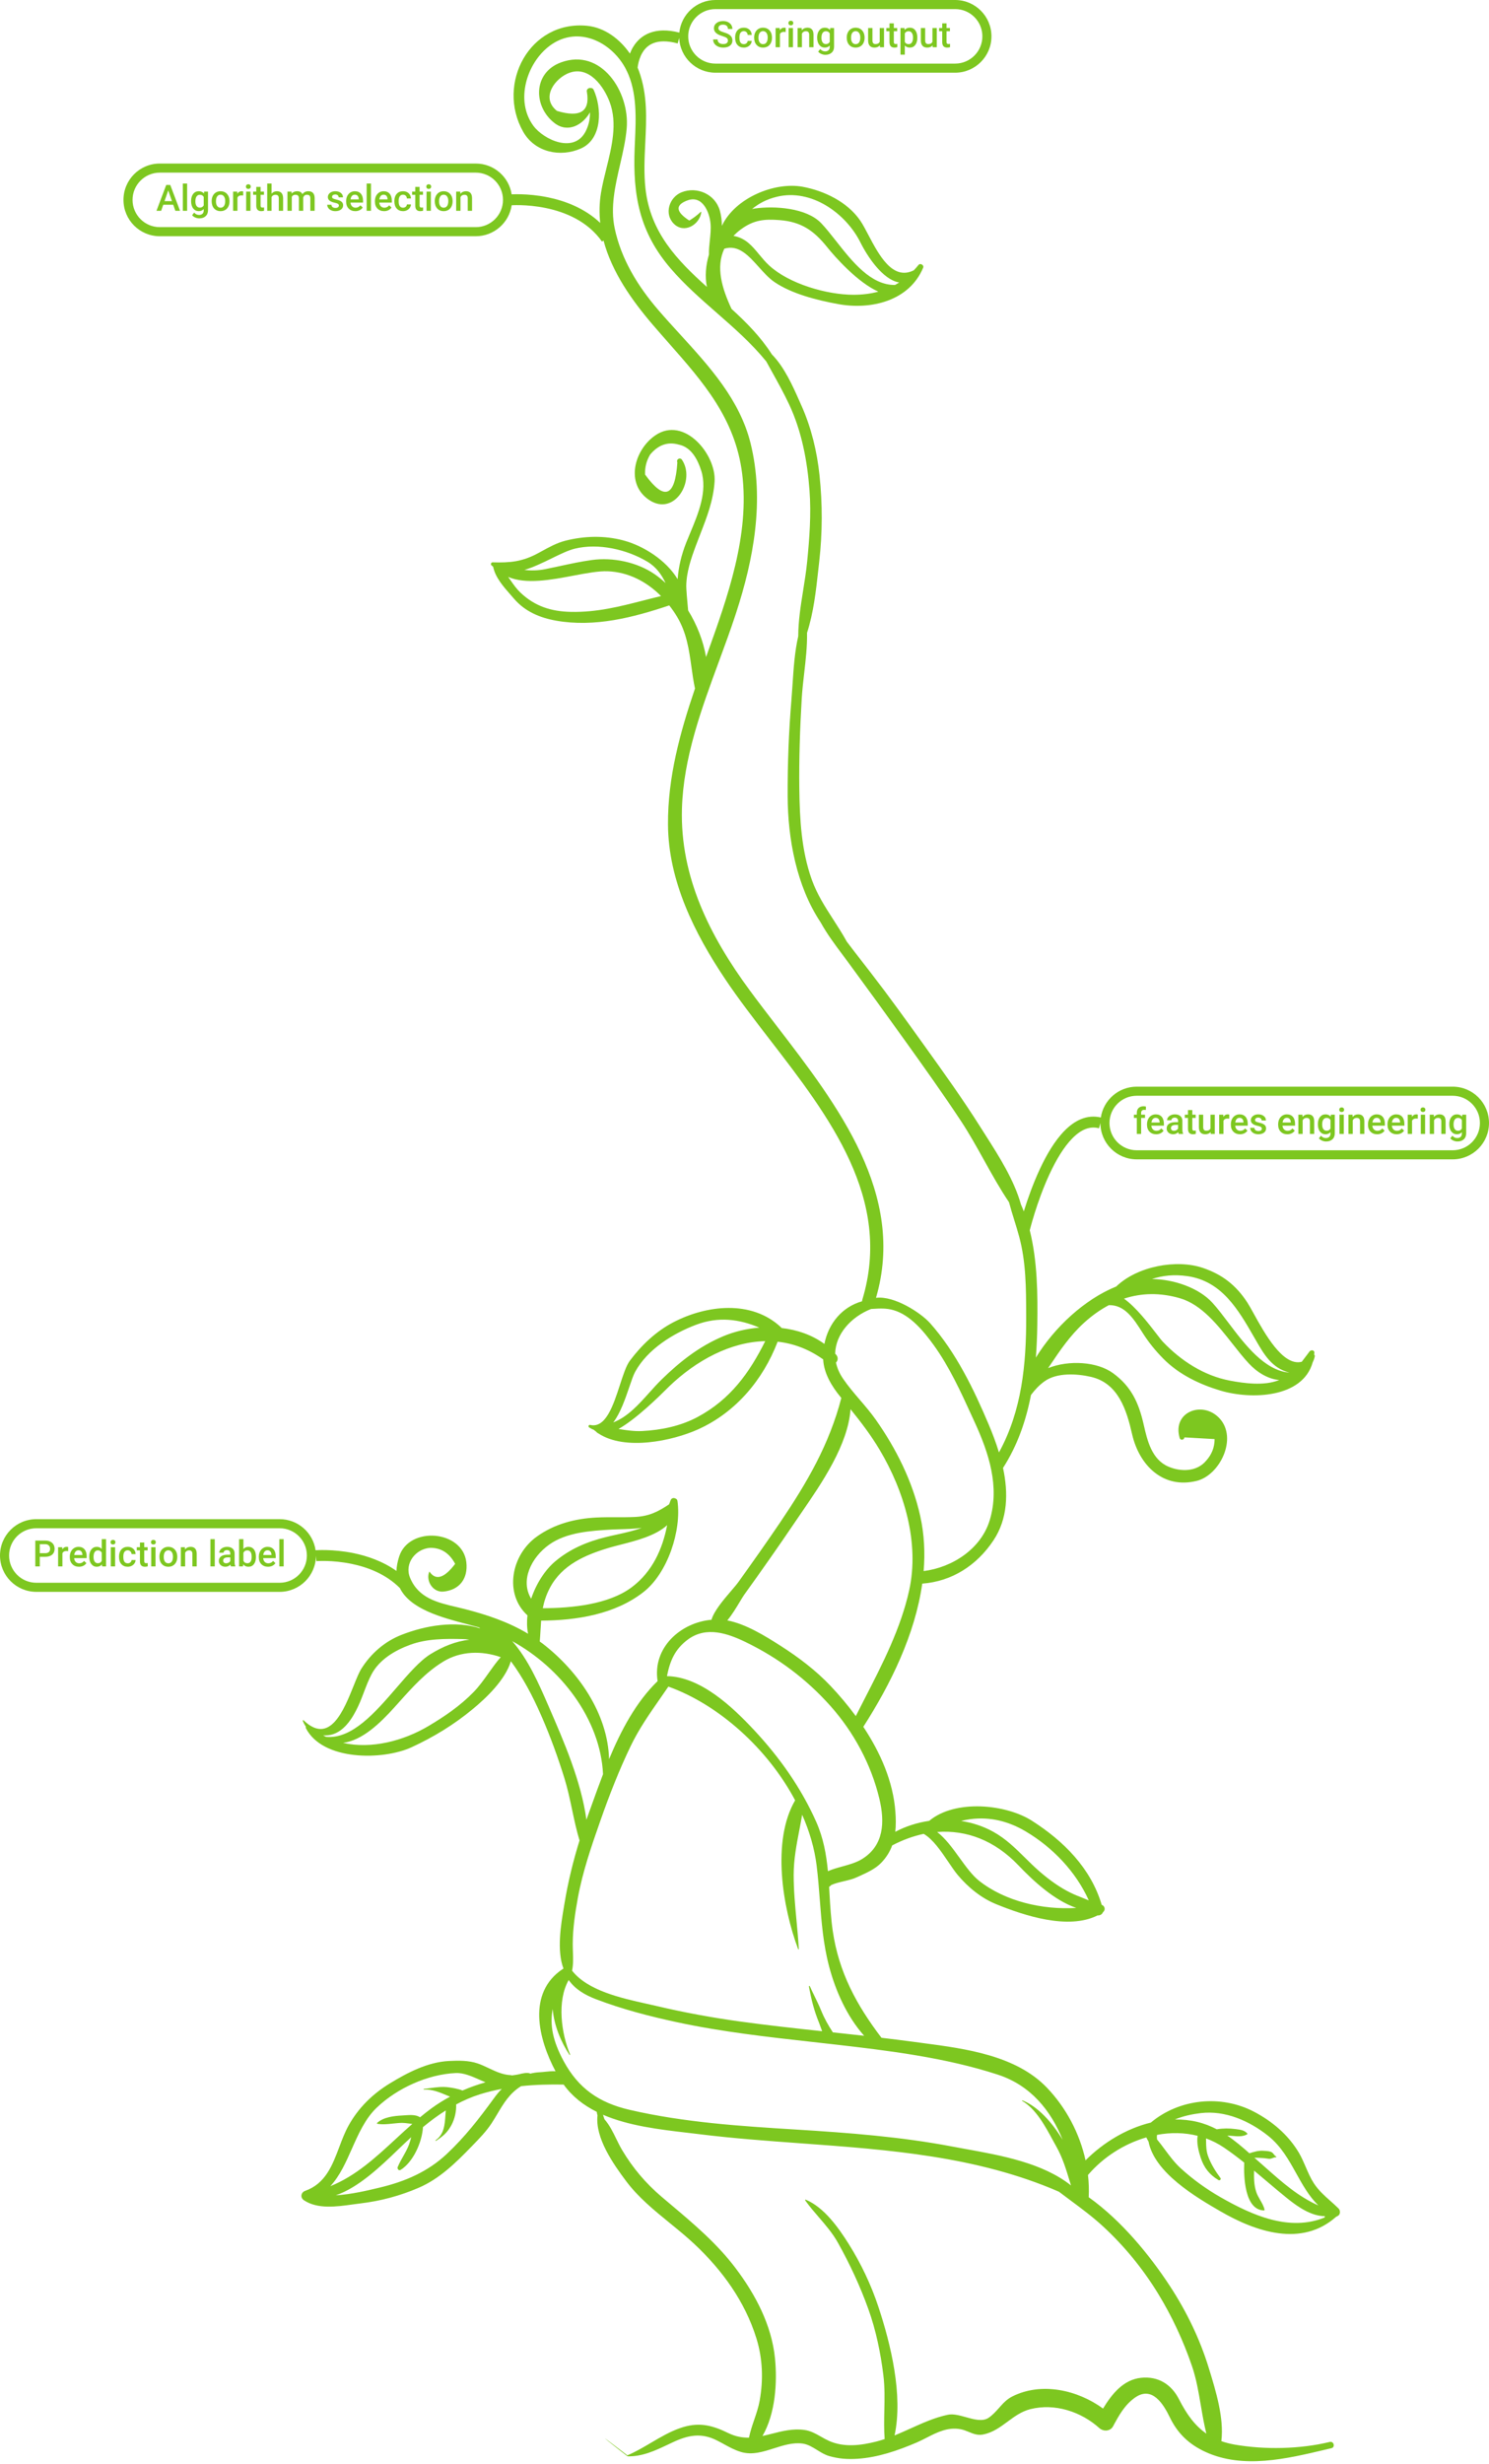 <svg width="410" height="678" viewBox="0 0 410 678" fill="none" xmlns="http://www.w3.org/2000/svg">
<path fill-rule="evenodd" clip-rule="evenodd" d="M197 2.5H263C267.142 2.5 270.5 5.858 270.5 10C270.5 14.142 267.142 17.5 263 17.5H197C192.858 17.5 189.5 14.142 189.5 10C189.5 5.858 192.858 2.5 197 2.5ZM187.053 8.964C187.572 3.928 191.827 0 197 0H263C268.523 0 273 4.477 273 10C273 15.523 268.523 20 263 20H197C191.632 20 187.251 15.77 187.01 10.461L186.61 11.948C183.573 11.131 181.467 11.293 180.007 11.836C178.558 12.374 177.583 13.348 176.909 14.464C176.223 15.598 175.863 16.859 175.679 17.87C175.63 18.14 175.594 18.387 175.568 18.604C175.702 18.92 175.827 19.238 175.943 19.556C178.325 26.092 178.002 32.68 177.677 39.317C177.473 43.495 177.267 47.691 177.734 51.907C179.074 63.994 186.515 71.656 194.648 78.948C194.081 76.117 194.326 73 195.216 70.03C195.177 68.749 195.315 67.46 195.453 66.165C195.617 64.624 195.782 63.075 195.651 61.527C195.399 58.549 193.498 53.609 189.313 55.135C185.869 56.396 186.032 58.246 189.797 60.685C190.932 60.005 191.977 59.215 192.935 58.311C193.017 58.237 193.122 58.311 193.107 58.412C192.616 61.874 188.365 64.395 185.53 61.557C182.793 58.821 184.289 54.26 187.668 52.91C191.901 51.217 196.932 53.427 198.213 57.952C198.603 59.321 198.768 60.727 198.771 62.142C202.386 54.459 213.294 49.948 221.059 51.4C226.984 52.507 233.373 55.578 236.886 60.718C237.568 61.715 238.296 63.099 239.094 64.616C241.98 70.103 245.787 77.34 251.637 74.362C252.076 73.895 252.507 73.412 252.921 72.894C253.388 72.309 254.489 72.94 254.201 73.639C250.387 82.813 239.83 85.341 230.73 83.662C225.08 82.619 218.046 80.893 213.212 77.58C211.684 76.532 210.298 74.989 208.919 73.453C206.111 70.326 203.333 67.232 199.444 68.429C197.059 73.478 198.76 79.287 201.432 84.996C205.585 88.786 209.527 92.775 212.532 97.504C215.989 101.015 218.29 106.208 220.208 110.538C220.383 110.931 220.554 111.318 220.723 111.695C223.394 117.677 224.967 124.257 225.653 130.765C226.49 138.697 226.472 146.602 225.572 154.532C225.49 155.251 225.41 155.975 225.33 156.702C224.687 162.526 224.022 168.553 222.222 174.125C222.29 177.785 221.858 181.555 221.432 185.268C221.16 187.646 220.89 190.001 220.756 192.29C220.275 200.483 219.992 208.717 220.093 216.926C220.197 225.387 220.655 234.022 223.538 242.065C224.989 246.109 227.247 249.61 229.51 253.117C230.773 255.075 232.037 257.034 233.163 259.092C234.621 261.029 236.112 262.944 237.601 264.858C238.322 265.783 239.042 266.708 239.758 267.635C244.785 274.142 249.582 280.814 254.375 287.493L254.581 287.779C259.857 295.129 265.144 302.492 269.975 310.147C270.434 310.874 270.902 311.608 271.374 312.349C275.167 318.3 279.239 324.688 281.132 331.447C281.406 332.063 281.664 332.687 281.907 333.319C281.944 333.198 281.983 333.074 282.022 332.95C282.986 329.875 284.415 325.792 286.264 321.806C288.103 317.844 290.409 313.862 293.169 311.077C295.873 308.348 299.244 306.562 303.115 307.482C303.846 302.679 307.993 299 313 299H400C405.523 299 410 303.477 410 309C410 314.523 405.523 319 400 319H313C307.477 319 303 314.523 303 309L302.61 310.448C300.096 309.772 297.688 310.779 295.3 313.189C292.903 315.607 290.772 319.219 288.986 323.069C287.21 326.895 285.826 330.844 284.884 333.847C284.414 335.346 284.056 336.603 283.816 337.484C283.696 337.924 283.606 338.269 283.546 338.503C283.545 338.509 283.543 338.514 283.542 338.52C285.681 346.996 285.743 356.283 285.624 364.518C285.582 367.526 285.458 370.546 285.225 373.554C290.343 365.236 298.578 357.537 307.365 353.979C313.21 348.367 323.961 346.434 331.148 348.847C336.579 350.669 340.367 353.648 343.485 358.437C343.942 359.139 344.526 360.195 345.213 361.439C348.244 366.923 353.295 376.062 358.443 374.692C358.96 374.037 359.469 373.355 359.996 372.649C360.188 372.391 360.383 372.13 360.582 371.866C360.965 371.359 361.967 371.441 361.911 372.227C361.904 372.34 361.89 372.449 361.877 372.557C361.87 372.616 361.862 372.676 361.856 372.736C361.981 372.843 362.062 373.013 362.029 373.189C361.922 373.751 361.728 374.298 361.465 374.814C358.696 384.73 344.472 385.133 336.076 382.636C330.357 380.934 324.639 378.2 320.381 373.909C318.2 371.713 316.304 369.39 314.648 366.774C312.125 362.789 309.709 359.011 305.323 359.116C302.937 360.379 300.647 362.007 298.466 363.996C294.606 367.52 291.839 371.635 289.061 375.767C288.909 375.993 288.757 376.219 288.605 376.445C294.37 374.147 302.112 374.671 306.438 377.804C311.475 381.454 313.542 385.946 314.904 391.919L314.916 391.972C315.915 396.35 317.113 401.594 321.75 403.56C325.109 404.985 329.532 405.031 332.131 401.901C333.67 400.188 334.441 398.212 334.444 395.972C331.673 395.814 328.901 395.655 326.13 395.496C326.077 396.231 325.049 396.413 324.83 395.673C322.681 388.443 331.239 385.247 335.852 390.32C340.801 395.763 335.928 405.873 329.535 407.465C320.279 409.772 313.687 403.209 311.724 394.609C310.23 388.062 307.978 380.6 300.415 378.851C296.539 377.955 291.062 377.622 287.643 380.05C286.091 381.152 284.934 382.439 283.878 383.836C282.516 390.901 280.169 397.713 276.186 403.906C277.658 410.764 277.538 417.872 273.523 423.882C268.966 430.707 262.157 435.123 253.941 435.739C251.969 449.75 245.199 463.485 237.716 475.135C242.434 482.235 245.941 490.227 246.548 498.54C246.688 500.454 246.713 502.284 246.518 504.031C249.405 502.502 252.586 501.488 255.86 501.013C263.027 495.018 276.987 496.411 284.15 500.988C292.899 506.576 300.36 514.025 303.359 524.13C304.2 524.381 304.509 525.545 303.687 526.164C303.475 526.763 302.832 527.089 302.22 527.029C294.128 531.101 281.968 527.056 274.336 523.957C270.195 522.277 266.566 519.312 263.711 515.907C262.911 514.954 262.054 513.686 261.138 512.331C259.158 509.402 256.9 506.062 254.339 504.594C251.453 505.2 248.548 506.267 245.669 507.766C245.041 509.477 244.066 511.09 242.601 512.6C241.015 514.236 238.681 515.29 236.584 516.238C236.336 516.35 236.092 516.46 235.852 516.57C234.817 517.045 233.585 517.336 232.353 517.628C231.124 517.918 229.896 518.208 228.865 518.681C228.754 518.815 228.626 518.942 228.467 519.055C228.426 519.084 228.387 519.112 228.347 519.141C228.332 519.151 228.311 519.151 228.296 519.162C228.337 519.838 228.377 520.515 228.416 521.193C228.609 524.531 228.804 527.901 229.301 531.31C230.967 542.719 235.891 551.735 242.718 560.706C245.674 561.056 248.629 561.418 251.577 561.818C252.402 561.93 253.24 562.04 254.089 562.152C265.925 563.715 279.763 565.542 288.285 574.446C293.538 579.935 297.273 586.957 298.905 594.42C303.748 589.568 310.11 585.679 316.89 584.03C324.698 577.487 336.196 576.267 345.329 581.067C350.326 583.693 354.688 587.374 357.611 592.267C358.353 593.509 358.948 594.888 359.542 596.264C360.216 597.825 360.888 599.382 361.772 600.734C363.051 602.689 364.652 604.109 366.292 605.565C367.057 606.243 367.83 606.929 368.583 607.681C369.138 608.234 369.102 609.395 368.316 609.751C368.241 609.783 368.169 609.821 368.096 609.859C368.037 609.889 367.978 609.919 367.917 609.946C358.443 618.364 345.862 614.142 335.972 608.404C329.345 604.56 317.906 597.867 316.25 589.266C316.032 588.902 315.831 588.521 315.64 588.11C309.448 589.902 303.694 593.625 299.577 598.455C299.808 600.483 299.877 602.53 299.781 604.573C308.842 611.03 316.633 620.592 322.155 629.038C326.707 636.001 330.396 643.577 332.837 651.547L332.972 651.987C334.803 657.952 337.068 665.335 336.302 671.689C337.408 672.077 338.597 672.396 339.903 672.626C348.181 674.086 358.045 673.893 366.147 671.907C367.262 671.635 367.734 673.359 366.619 673.623C366.036 673.76 365.447 673.9 364.853 674.041C354.281 676.555 342.22 679.422 331.862 674.621C327.423 672.564 324.289 669.612 322.145 665.195C320.387 661.575 317.254 656.29 312.429 659.775C309.631 661.797 308.077 664.635 306.487 667.597C305.718 669.031 303.81 669.09 302.695 668.086C297.663 663.561 290.438 661.193 283.721 662.881C281.268 663.497 279.353 664.912 277.44 666.325C275.414 667.821 273.391 669.316 270.734 669.857C269.221 670.165 268.004 669.665 266.756 669.153C266.016 668.849 265.265 668.541 264.435 668.394C260.95 667.777 258.072 669.246 255.168 670.728C254.222 671.211 253.274 671.695 252.302 672.109C247.179 674.29 241.695 676.19 236.085 676.541C233.298 676.714 230.928 676.548 228.24 675.768C227.116 675.442 226.076 674.798 225.035 674.153C223.744 673.354 222.451 672.553 220.995 672.357C218.337 671.997 215.729 672.829 213.128 673.659C210.097 674.626 207.077 675.589 204.004 674.657C202.289 674.136 200.831 673.337 199.331 672.513C198.691 672.162 198.043 671.807 197.364 671.467C193.092 669.328 189.527 670.015 185.369 671.949C184.912 672.162 184.457 672.377 184.003 672.592C180.421 674.288 176.899 675.956 172.822 675.864C172.691 675.863 159 665.04 172.75 675.595C175.006 674.639 177.135 673.386 179.262 672.133C181.833 670.62 184.402 669.107 187.19 668.123C192.215 666.348 195.875 667.185 200.554 669.473C202.544 670.446 204.418 670.759 206.24 670.729C206.567 669.049 207.121 667.424 207.677 665.794C208.269 664.056 208.864 662.311 209.188 660.485C210.2 654.793 210.012 648.996 208.29 643.443C205.142 633.288 198.936 624.714 191.232 617.484C189.097 615.482 186.783 613.595 184.459 611.701C180.119 608.164 175.745 604.6 172.442 600.196C168.918 595.499 163.838 588.304 164.528 582.05C164.433 581.727 164.355 581.402 164.31 581.074C160.714 579.285 157.572 576.87 155.21 573.58C151.348 573.505 147.404 573.601 143.497 574.006C140.353 575.936 138.715 578.683 136.979 581.596C136.459 582.468 135.93 583.355 135.35 584.239C133.892 586.459 131.955 588.45 130.098 590.36C129.95 590.513 129.802 590.665 129.655 590.816C125.437 595.162 120.965 599.528 115.312 601.962C110.166 604.178 104.842 605.608 99.269 606.272C98.581 606.355 97.864 606.454 97.128 606.556C92.624 607.181 87.41 607.905 83.67 605.391C82.635 604.695 82.839 603.243 84.005 602.831C89.617 600.851 91.511 595.826 93.406 590.798C94.173 588.763 94.94 586.727 95.954 584.893C98.645 580.022 102.569 576.174 107.314 573.275C112.193 570.292 117.769 567.386 123.607 567.083C126.184 566.949 128.997 566.907 131.488 567.747C132.541 568.103 133.567 568.587 134.595 569.072C136.509 569.975 138.431 570.881 140.546 570.973C140.699 570.979 140.84 571.01 140.968 571.059C141.208 571.019 141.449 570.985 141.683 570.951C142.102 570.891 142.502 570.833 142.849 570.752C142.903 570.74 142.97 570.723 143.046 570.704C143.741 570.531 145.273 570.15 146.026 570.56C146.846 570.365 147.68 570.219 148.543 570.186C149.009 570.167 149.52 570.113 150.052 570.057C151.006 569.956 152.026 569.849 152.968 569.924C148.226 560.999 145.054 548.313 155.01 541.736C155.057 541.705 155.108 541.696 155.156 541.674C153.26 536.612 154.448 529.58 155.323 524.4C155.376 524.086 155.427 523.78 155.477 523.481C156.442 517.696 157.841 512.001 159.578 506.407C158.74 503.66 158.139 500.82 157.537 497.978C156.914 495.039 156.291 492.097 155.405 489.253C153.587 483.413 151.506 477.701 149.052 472.096C146.588 466.468 143.981 461.579 140.737 457.177C140.723 457.169 140.709 457.163 140.696 457.157C140.682 457.151 140.669 457.145 140.656 457.138C139.096 462.23 133.969 467.129 130.134 470.295C124.985 474.547 119.385 477.974 113.318 480.763C105.41 484.397 88.917 484.53 84.255 475.566C84.168 475.396 84.166 475.232 84.214 475.089C83.894 474.62 83.604 474.1 83.374 473.479C83.326 473.347 83.508 473.26 83.6 473.349C90.78 480.242 94.624 470.684 97.364 463.874C98.158 461.899 98.859 460.156 99.521 459.112C102.166 454.941 105.897 451.669 110.536 449.842C117.141 447.238 125.401 445.852 132.217 448.047C132.118 447.961 132.013 447.879 131.912 447.793C130.868 447.493 129.739 447.194 128.561 446.883C121.603 445.045 112.947 442.757 110.106 436.957C106.272 433.114 101.237 431.21 96.761 430.293C94.086 429.745 91.661 429.56 89.905 429.513C89.029 429.49 88.323 429.501 87.841 429.517C87.6 429.526 87.416 429.535 87.294 429.542C87.233 429.546 87.188 429.549 87.159 429.551L87.129 429.554L87.124 429.554C87.124 429.554 87.124 429.554 87 428.059L87 428.058C86.968 433.554 82.503 438 77 438H10C4.477 438 0 433.523 0 428C0 422.477 4.477 418 10 418H77C82.035 418 86.2 421.721 86.897 426.562L86.944 426.559L87.024 426.554L87.114 426.548C87.26 426.539 87.471 426.528 87.739 426.519C88.275 426.501 89.041 426.489 89.985 426.515C91.87 426.565 94.476 426.763 97.364 427.354C101.09 428.118 105.37 429.557 109.163 432.25C109.212 431.032 109.454 429.705 109.921 428.258C112.639 419.835 127.407 420.987 128.411 429.88C128.908 434.305 126.569 437.478 122.131 437.923C119.12 438.224 117.161 434.848 118.218 432.438C118.222 432.429 118.232 432.425 118.241 432.427C118.245 432.427 118.249 432.43 118.252 432.433C119.983 434.962 122.342 434.251 125.327 430.298C123.735 427.31 121.421 425.841 118.387 425.892C114.45 426.202 111.281 430.154 112.902 434.103C115.21 439.719 120.411 440.94 125.594 442.158C126.327 442.33 127.059 442.502 127.783 442.686C134.012 444.274 139.979 446.273 145.411 449.538C145.084 447.922 145.043 446.21 145.239 444.472C138.774 438.594 140.693 427.914 147.794 422.812C152.654 419.319 158.341 417.837 164.278 417.545C166.057 417.458 167.84 417.462 169.622 417.467C171.359 417.471 173.095 417.476 174.825 417.395C178.78 417.209 181.279 415.896 184.228 413.927C184.362 413.611 184.491 413.288 184.601 412.945C184.606 412.935 184.608 412.924 184.612 412.914C184.614 412.906 184.617 412.899 184.621 412.893C184.624 412.885 184.627 412.878 184.63 412.87C184.633 412.863 184.636 412.856 184.639 412.849C184.836 412.208 185.491 412.064 185.956 412.308C186.245 412.392 186.485 412.602 186.543 413.005C187.683 421.116 183.871 432.795 177.241 438.014C169.408 444.18 158.794 445.872 149.009 445.92C148.934 446.82 148.881 447.731 148.827 448.664C148.771 449.641 148.713 450.641 148.627 451.676C148.867 451.852 149.117 452.011 149.354 452.193C159.216 459.781 167.392 471.535 167.704 484.034C171.035 476.035 175.166 468.287 181.076 462.566C179.621 453.388 187.384 446.431 195.913 445.684C196.596 443.261 199.242 440.169 201.305 437.757C202.143 436.777 202.885 435.91 203.36 435.246C207.223 429.846 211.067 424.432 214.787 418.935C222.245 407.909 228.327 397.465 231.663 384.654C231.578 384.552 231.495 384.45 231.412 384.347L231.388 384.318C229.046 381.474 226.843 377.855 226.665 374.05C222.647 371.176 218.407 369.64 214.125 369.173C210.096 379.689 202.565 388.645 192.195 393.305C185.126 396.482 172.083 399.211 164.828 394.445C164.543 394.314 164.292 394.116 164.072 393.863C164.003 393.809 163.931 393.757 163.86 393.705C163.736 393.614 163.611 393.523 163.497 393.421C163.087 393.265 162.664 393.05 162.224 392.758C161.873 392.524 162.092 391.979 162.51 392.077C166.788 393.068 168.874 386.66 170.688 381.089C171.59 378.317 172.425 375.752 173.429 374.41C176.618 370.143 180.64 366.314 185.407 363.831C194.529 359.077 206.942 357.602 215.053 365.211C215.108 365.262 215.136 365.32 215.173 365.376C215.179 365.385 215.186 365.395 215.193 365.405C219.475 365.892 223.594 367.294 226.995 369.787C228.097 364.229 231.798 359.618 237.367 358.052C237.376 357.913 237.399 357.771 237.444 357.62C245.826 329.908 228.355 307.277 212.001 286.093C207.638 280.44 203.354 274.891 199.662 269.376C191.208 256.748 184.023 242.386 183.934 226.837C183.86 213.892 187.241 201.567 191.366 189.452C190.942 187.476 190.665 185.492 190.389 183.517C189.729 178.795 189.077 174.122 186.445 169.722C185.793 168.63 185.065 167.583 184.281 166.58C174.326 169.92 163.748 172.638 153.196 170.789C148.708 170.003 144.594 168.297 141.554 164.759C141.259 164.416 140.952 164.068 140.64 163.713C138.613 161.413 136.372 158.869 135.786 155.933C135.626 155.808 135.469 155.682 135.315 155.541C135.013 155.261 135.243 154.717 135.652 154.729C140.412 154.872 143.82 154.574 148.206 152.19C148.476 152.043 148.747 151.894 149.019 151.745C151.139 150.58 153.345 149.367 155.688 148.776C160.912 147.456 166.431 147.307 171.676 148.709C177.124 150.165 183.395 154.072 186.588 159.359C186.843 155.972 187.617 152.684 188.926 149.372C189.268 148.506 189.643 147.61 190.027 146.692C192.284 141.294 194.866 135.123 193.082 129.498C192.131 126.505 190.377 123.022 186.863 122.327C183.874 121.482 181.259 122.399 179.022 125.075C178.002 126.768 177.536 128.602 177.626 130.577C182.926 137.87 185.889 136.761 186.511 127.25C186.122 126.395 187.241 125.716 187.778 126.511C191.605 132.175 185.767 142.168 178.806 137.607C172.071 133.196 174.622 123.76 180.463 119.777C188.397 114.368 197.243 125.054 196.763 132.485C196.427 137.709 194.644 142.292 192.802 147.025C192.405 148.046 192.005 149.073 191.617 150.115C190.286 153.687 189.004 157.409 188.962 161.276C188.954 161.96 189.195 165.152 189.473 167.954C191.896 171.878 193.641 176.3 194.416 180.783C194.469 180.638 194.521 180.491 194.574 180.345C194.623 180.206 194.673 180.068 194.723 179.93C200.355 164.28 206.478 147.206 204.35 130.289C202.443 115.136 193.571 105.08 184.158 94.412C182.698 92.757 181.225 91.087 179.763 89.381C173.938 82.585 168.454 74.8 166.185 66.19L165.772 66.48C161.834 60.866 155.643 58.337 150.261 57.234C147.586 56.686 145.161 56.501 143.405 56.454C142.529 56.431 141.823 56.442 141.341 56.458L141.241 56.462L141.196 56.464C141.077 56.468 140.975 56.473 140.892 56.478C140.177 61.3 136.021 65 131 65H44C38.477 65 34 60.523 34 55C34 49.477 38.477 45 44 45H131C136.004 45 140.15 48.676 140.884 53.474C140.939 53.472 140.997 53.469 141.059 53.467C141.116 53.464 141.176 53.462 141.239 53.46C141.775 53.442 142.541 53.43 143.485 53.456C145.37 53.506 147.976 53.704 150.863 54.295C155.477 55.241 160.939 57.221 165.275 61.335C164.978 58.65 165.022 55.892 165.485 53.067C165.834 50.934 166.383 48.719 166.942 46.465C168.463 40.33 170.055 33.909 167.874 28.079C166.305 23.886 162.302 18.102 156.861 20.004C153.004 21.353 148.686 26.777 153.35 30.515C159.749 32.446 162.504 30.712 161.611 25.319C161.393 24.532 162.142 24.077 162.749 24.223C163.031 24.224 163.305 24.358 163.467 24.714C165.724 29.641 165.933 38.21 159.946 40.86C154.296 43.362 147.281 41.937 144.044 36.225C136.567 23.03 145.873 5.524 161.682 7.099C166.508 7.581 170.681 10.751 173.446 14.749C173.68 14.143 173.973 13.52 174.341 12.911C175.292 11.34 176.754 9.845 178.962 9.024C181.086 8.234 183.747 8.126 187.053 8.964ZM172.503 19.337C172.246 18.821 171.965 18.316 171.656 17.823C167.338 10.918 158.547 7.18 151.309 12.635C145.018 17.376 141.807 27.7 146.848 34.587C149.697 38.479 158.343 42.511 161.423 35.822C162.232 34.065 162.481 32.486 162.453 30.909C160.474 34.391 156.367 36.693 152.693 33.867C146.833 29.361 146.654 20.043 154.462 17.173C165.551 13.096 173.407 25.266 172.567 35.269C172.289 38.577 171.516 41.921 170.739 45.279C169.39 51.116 168.031 56.994 169.249 62.793C171.035 71.294 175.597 78.703 181.21 85.239C183.14 87.488 185.169 89.708 187.21 91.94C195.371 100.868 203.715 109.996 206.673 121.983C210.541 137.661 207.543 153.852 202.592 168.948C201.166 173.295 199.56 177.655 197.944 182.04C193.096 195.199 188.164 208.586 187.773 222.547C187.247 241.354 195.531 257.667 206.433 272.484C208.808 275.713 211.335 278.998 213.909 282.344C230.713 304.19 249.515 328.633 241.211 357.102C246.275 356.467 253.565 361.233 256.108 364.08C263.191 372.018 268.184 382.335 272.291 392.073C273.296 394.457 274.268 397.008 275.069 399.641C281.349 388.221 282.603 375.373 282.56 362.381L282.557 361.599C282.535 354.466 282.513 347.28 280.65 340.341C280.24 338.812 279.767 337.285 279.293 335.754C278.783 334.109 278.273 332.461 277.837 330.8C275.357 327.126 273.172 323.199 270.987 319.272C268.932 315.579 266.877 311.887 264.579 308.409C259.535 300.774 254.21 293.335 248.88 285.898C243.816 278.832 238.71 271.81 233.565 264.806C233.08 264.145 232.577 263.474 232.067 262.792C229.957 259.973 227.71 256.97 225.965 253.795C219.289 243.78 216.937 230.75 216.883 219.094C216.843 210.146 217.196 201.208 217.944 192.29C218.055 190.963 218.146 189.588 218.238 188.186C218.523 183.862 218.824 179.281 219.8 175.059C219.81 170.828 220.486 166.594 221.161 162.374C221.579 159.753 221.997 157.138 222.254 154.532C222.891 148.075 223.393 141.457 222.904 134.97C222.294 126.857 220.769 118.684 217.286 111.268C215.857 108.226 214.229 105.296 212.603 102.367C212.065 101.398 211.527 100.429 210.996 99.456C206.925 94.458 202.124 90.254 197.32 86.049C192.946 82.219 188.571 78.389 184.745 73.957C176.087 63.926 174.211 53.786 174.754 40.768C174.778 40.205 174.804 39.634 174.83 39.057C175.124 32.588 175.45 25.394 172.583 19.499C172.5 19.499 172.5 19.499 172.5 19.498V19.496L172.5 19.492L172.5 19.479L172.501 19.439C172.501 19.413 172.502 19.378 172.503 19.337ZM400 301.5H313C308.858 301.5 305.5 304.858 305.5 309C305.5 313.142 308.858 316.5 313 316.5H400C404.142 316.5 407.5 313.142 407.5 309C407.5 304.858 404.142 301.5 400 301.5ZM44 47.5H131C135.142 47.5 138.5 50.858 138.5 55C138.5 59.142 135.142 62.5 131 62.5H44C39.858 62.5 36.5 59.142 36.5 55C36.5 50.858 39.858 47.5 44 47.5ZM77 420.5H10C5.858 420.5 2.5 423.858 2.5 428C2.5 432.142 5.858 435.5 10 435.5H77C81.142 435.5 84.5 432.142 84.5 428C84.5 423.858 81.142 420.5 77 420.5ZM217.162 13H218.349V7.717H217.162V13ZM217.26 5.891C217.146 6.011 217.089 6.162 217.089 6.345C217.089 6.524 217.146 6.673 217.26 6.794C217.377 6.911 217.543 6.97 217.758 6.97C217.973 6.97 218.139 6.911 218.256 6.794C218.373 6.673 218.432 6.524 218.432 6.345C218.432 6.162 218.373 6.011 218.256 5.891C218.139 5.77 217.973 5.71 217.758 5.71C217.543 5.71 217.377 5.77 217.26 5.891ZM200.438 11.169C200.438 10.856 200.328 10.616 200.106 10.446C199.888 10.277 199.493 10.106 198.92 9.934C198.347 9.761 197.891 9.569 197.553 9.357C196.905 8.951 196.581 8.42 196.581 7.766C196.581 7.193 196.814 6.721 197.279 6.35C197.748 5.979 198.355 5.793 199.101 5.793C199.595 5.793 200.036 5.884 200.424 6.066C200.811 6.249 201.116 6.509 201.337 6.848C201.558 7.183 201.669 7.556 201.669 7.966H200.438C200.438 7.595 200.321 7.305 200.087 7.097C199.856 6.885 199.524 6.779 199.091 6.779C198.687 6.779 198.373 6.866 198.148 7.038C197.927 7.211 197.816 7.452 197.816 7.761C197.816 8.021 197.937 8.239 198.178 8.415C198.419 8.588 198.816 8.757 199.369 8.923C199.923 9.086 200.367 9.273 200.702 9.484C201.037 9.693 201.283 9.934 201.439 10.207C201.596 10.477 201.674 10.795 201.674 11.159C201.674 11.752 201.446 12.224 200.99 12.575C200.538 12.924 199.923 13.098 199.145 13.098C198.63 13.098 198.157 13.003 197.724 12.815C197.294 12.622 196.959 12.359 196.718 12.023C196.48 11.688 196.361 11.297 196.361 10.852H197.597C197.597 11.255 197.73 11.568 197.997 11.789C198.264 12.01 198.646 12.121 199.145 12.121C199.574 12.121 199.896 12.035 200.111 11.862C200.329 11.687 200.438 11.455 200.438 11.169ZM204.813 12.15C205.11 12.15 205.355 12.064 205.551 11.892C205.746 11.719 205.85 11.506 205.863 11.252H206.981C206.968 11.581 206.866 11.888 206.674 12.175C206.482 12.458 206.221 12.683 205.893 12.849C205.564 13.015 205.209 13.098 204.828 13.098C204.089 13.098 203.503 12.858 203.07 12.38C202.637 11.901 202.421 11.241 202.421 10.398V10.275C202.421 9.471 202.636 8.828 203.065 8.347C203.495 7.862 204.081 7.619 204.823 7.619C205.452 7.619 205.963 7.803 206.356 8.171C206.754 8.535 206.962 9.016 206.981 9.611H205.863C205.85 9.309 205.746 9.06 205.551 8.864C205.359 8.669 205.113 8.571 204.813 8.571C204.429 8.571 204.133 8.711 203.925 8.991C203.716 9.268 203.611 9.689 203.607 10.256V10.446C203.607 11.019 203.71 11.447 203.915 11.73C204.123 12.01 204.423 12.15 204.813 12.15ZM207.963 8.913C207.758 9.327 207.655 9.792 207.655 10.31V10.368C207.655 11.195 207.878 11.857 208.324 12.355C208.773 12.85 209.371 13.098 210.116 13.098C210.604 13.098 211.034 12.985 211.405 12.761C211.78 12.536 212.066 12.219 212.265 11.809C212.466 11.398 212.567 10.933 212.567 10.412L212.562 10.134C212.527 9.375 212.286 8.767 211.84 8.308C211.397 7.849 210.819 7.619 210.106 7.619C209.625 7.619 209.198 7.731 208.827 7.956C208.456 8.177 208.168 8.496 207.963 8.913ZM209.179 11.691C208.954 11.382 208.842 10.956 208.842 10.412C208.842 9.8 208.956 9.341 209.184 9.035C209.411 8.726 209.719 8.571 210.106 8.571C210.5 8.571 210.811 8.728 211.039 9.04C211.27 9.353 211.386 9.776 211.386 10.31C211.386 10.912 211.273 11.369 211.049 11.682C210.827 11.994 210.517 12.15 210.116 12.15C209.716 12.15 209.403 11.997 209.179 11.691ZM216.337 8.801C216.181 8.775 216.02 8.762 215.854 8.762C215.31 8.762 214.944 8.97 214.755 9.387V13H213.568V7.717H214.701L214.73 8.308C215.017 7.849 215.414 7.619 215.922 7.619C216.091 7.619 216.231 7.642 216.342 7.688L216.337 8.801ZM220.746 7.717L220.78 8.327C221.171 7.855 221.684 7.619 222.318 7.619C223.419 7.619 223.979 8.249 223.998 9.509V13H222.812V9.577C222.812 9.242 222.738 8.994 222.592 8.835C222.449 8.672 222.213 8.591 221.884 8.591C221.405 8.591 221.049 8.807 220.814 9.24V13H219.628V7.717H220.746ZM225.58 8.356C225.196 8.845 225.004 9.499 225.004 10.319C225.004 11.188 225.199 11.869 225.59 12.36C225.984 12.852 226.49 13.098 227.108 13.098C227.678 13.098 228.134 12.907 228.476 12.526V12.883C228.476 13.296 228.362 13.609 228.134 13.82C227.906 14.035 227.595 14.143 227.201 14.143C226.667 14.143 226.218 13.926 225.854 13.493L225.292 14.206C225.484 14.466 225.764 14.676 226.132 14.836C226.503 14.999 226.882 15.08 227.27 15.08C228.002 15.08 228.583 14.88 229.013 14.479C229.446 14.079 229.662 13.532 229.662 12.839V7.717H228.593L228.539 8.249C228.194 7.829 227.72 7.619 227.118 7.619C226.48 7.619 225.967 7.865 225.58 8.356ZM226.508 11.677C226.293 11.371 226.186 10.953 226.186 10.422C226.186 9.82 226.293 9.364 226.508 9.055C226.726 8.745 227.03 8.591 227.421 8.591C227.899 8.591 228.251 8.791 228.476 9.191V11.516C228.244 11.926 227.89 12.131 227.411 12.131C227.027 12.131 226.726 11.979 226.508 11.677ZM233.153 10.31C233.153 9.792 233.256 9.327 233.461 8.913C233.666 8.496 233.954 8.177 234.325 7.956C234.696 7.731 235.123 7.619 235.604 7.619C236.317 7.619 236.895 7.849 237.338 8.308C237.784 8.767 238.025 9.375 238.061 10.134L238.065 10.412C238.065 10.933 237.965 11.398 237.763 11.809C237.564 12.219 237.278 12.536 236.903 12.761C236.532 12.985 236.103 13.098 235.614 13.098C234.869 13.098 234.271 12.85 233.822 12.355C233.376 11.857 233.153 11.195 233.153 10.368V10.31ZM234.34 10.412C234.34 10.956 234.452 11.382 234.677 11.691C234.901 11.997 235.214 12.15 235.614 12.15C236.015 12.15 236.326 11.994 236.547 11.682C236.771 11.369 236.884 10.912 236.884 10.31C236.884 9.776 236.768 9.353 236.537 9.04C236.309 8.728 235.998 8.571 235.604 8.571C235.217 8.571 234.91 8.726 234.682 9.035C234.454 9.341 234.34 9.8 234.34 10.412ZM240.785 13.098C241.426 13.098 241.921 12.893 242.27 12.482L242.299 13H243.417V7.717H242.23V11.511C242.029 11.924 241.64 12.131 241.063 12.131C240.507 12.131 240.229 11.796 240.229 11.125V7.717H239.042V11.14C239.042 11.774 239.188 12.259 239.481 12.595C239.778 12.93 240.212 13.098 240.785 13.098ZM246.112 6.433V7.717H247.045V8.596H246.112V11.545C246.112 11.747 246.151 11.893 246.229 11.984C246.311 12.072 246.454 12.116 246.659 12.116C246.796 12.116 246.934 12.1 247.074 12.067V12.985C246.804 13.06 246.544 13.098 246.293 13.098C245.382 13.098 244.926 12.595 244.926 11.589V8.596H244.057V7.717H244.926V6.433H246.112ZM252.025 12.37C252.396 11.882 252.582 11.229 252.582 10.412V10.339C252.582 9.486 252.398 8.82 252.03 8.342C251.666 7.86 251.161 7.619 250.517 7.619C249.918 7.619 249.444 7.831 249.096 8.254L249.047 7.717H247.953V15.031H249.14V12.526C249.488 12.907 249.952 13.098 250.531 13.098C251.156 13.098 251.654 12.855 252.025 12.37ZM251.083 9.055C251.295 9.364 251.4 9.782 251.4 10.31C251.4 10.928 251.293 11.39 251.078 11.696C250.867 11.999 250.572 12.15 250.194 12.15C249.706 12.15 249.354 11.945 249.14 11.535V9.191C249.351 8.791 249.7 8.591 250.185 8.591C250.575 8.591 250.875 8.745 251.083 9.055ZM256.791 12.482C256.443 12.893 255.948 13.098 255.307 13.098C254.734 13.098 254.299 12.93 254.003 12.595C253.71 12.259 253.563 11.774 253.563 11.14V7.717H254.75V11.125C254.75 11.796 255.028 12.131 255.585 12.131C256.161 12.131 256.55 11.924 256.752 11.511V7.717H257.938V13H256.82L256.791 12.482ZM260.634 7.717V6.433H259.447V7.717H258.578V8.596H259.447V11.589C259.447 12.595 259.903 13.098 260.814 13.098C261.065 13.098 261.326 13.06 261.596 12.985V12.067C261.456 12.1 261.317 12.116 261.181 12.116C260.976 12.116 260.832 12.072 260.751 11.984C260.673 11.893 260.634 11.747 260.634 11.545V8.596H261.566V7.717H260.634ZM313.025 307.596V312H314.212V307.596H315.286V306.717H314.212V306.248C314.212 305.665 314.495 305.374 315.062 305.374C315.081 305.374 315.099 305.374 315.118 305.374C315.168 305.375 315.216 305.377 315.262 305.38C315.304 305.383 315.345 305.387 315.384 305.392C315.43 305.398 315.474 305.405 315.516 305.413L315.545 304.485C315.311 304.427 315.089 304.397 314.881 304.397C314.295 304.397 313.839 304.557 313.514 304.876C313.188 305.195 313.025 305.647 313.025 306.233V306.717H312.22V307.596H313.025ZM316.531 311.39C317 311.862 317.61 312.098 318.362 312.098C318.802 312.098 319.197 312.011 319.549 311.839C319.904 311.663 320.187 311.417 320.398 311.102L319.759 310.491C319.417 310.931 318.974 311.15 318.431 311.15C318.043 311.15 317.721 311.023 317.464 310.77C317.21 310.516 317.065 310.171 317.029 309.734H320.481V309.256C320.481 308.416 320.284 307.767 319.891 307.308C319.5 306.849 318.945 306.619 318.226 306.619C317.773 306.619 317.363 306.735 316.995 306.966C316.627 307.197 316.341 307.521 316.136 307.938C315.934 308.351 315.833 308.821 315.833 309.349V309.495C315.833 310.283 316.066 310.914 316.531 311.39ZM317.43 307.913C317.632 307.685 317.895 307.571 318.221 307.571C318.549 307.571 318.807 307.674 318.992 307.879C319.178 308.081 319.284 308.38 319.31 308.777V308.865H317.049C317.104 308.458 317.231 308.141 317.43 307.913ZM324.563 312C324.511 311.899 324.466 311.735 324.427 311.507C324.049 311.901 323.587 312.098 323.04 312.098C322.509 312.098 322.076 311.946 321.741 311.644C321.406 311.341 321.238 310.966 321.238 310.521C321.238 309.957 321.447 309.526 321.863 309.227C322.283 308.924 322.882 308.772 323.66 308.772H324.388V308.426C324.388 308.152 324.311 307.934 324.158 307.771C324.005 307.605 323.772 307.522 323.46 307.522C323.19 307.522 322.968 307.591 322.796 307.728C322.623 307.861 322.537 308.032 322.537 308.24H321.351C321.351 307.951 321.447 307.68 321.639 307.43C321.831 307.176 322.091 306.977 322.42 306.834C322.752 306.691 323.121 306.619 323.528 306.619C324.147 306.619 324.64 306.775 325.008 307.088C325.376 307.397 325.564 307.833 325.574 308.396V310.779C325.574 311.255 325.641 311.634 325.774 311.917V312H324.563ZM323.26 311.146C323.494 311.146 323.714 311.089 323.919 310.975C324.127 310.861 324.284 310.708 324.388 310.516V309.52H323.748C323.309 309.52 322.978 309.596 322.757 309.749C322.535 309.902 322.425 310.118 322.425 310.398C322.425 310.626 322.5 310.809 322.649 310.945C322.802 311.079 323.006 311.146 323.26 311.146ZM328.304 306.717V305.433H327.117V306.717H326.248V307.596H327.117V310.589C327.117 311.595 327.573 312.098 328.484 312.098C328.735 312.098 328.995 312.06 329.266 311.985V311.067C329.126 311.1 328.987 311.116 328.851 311.116C328.646 311.116 328.502 311.072 328.421 310.984C328.343 310.893 328.304 310.747 328.304 310.545V307.596H329.236V306.717H328.304ZM333.348 311.482C332.999 311.893 332.505 312.098 331.863 312.098C331.29 312.098 330.856 311.93 330.56 311.595C330.267 311.259 330.12 310.774 330.12 310.14V306.717H331.307V310.125C331.307 310.796 331.585 311.131 332.142 311.131C332.718 311.131 333.107 310.924 333.309 310.511V306.717H334.495V312H333.377L333.348 311.482ZM337.986 307.762C338.152 307.762 338.313 307.775 338.47 307.801L338.475 306.688C338.364 306.642 338.224 306.619 338.055 306.619C337.547 306.619 337.15 306.849 336.863 307.308L336.834 306.717H335.701V312H336.888V308.387C337.076 307.97 337.443 307.762 337.986 307.762ZM341.448 312.098C340.696 312.098 340.086 311.862 339.617 311.39C339.152 310.914 338.919 310.283 338.919 309.495V309.349C338.919 308.821 339.02 308.351 339.222 307.938C339.427 307.521 339.713 307.197 340.081 306.966C340.449 306.735 340.859 306.619 341.312 306.619C342.031 306.619 342.586 306.849 342.977 307.308C343.37 307.767 343.567 308.416 343.567 309.256V309.734H340.115C340.151 310.171 340.296 310.516 340.55 310.77C340.807 311.023 341.129 311.15 341.517 311.15C342.06 311.15 342.503 310.931 342.845 310.491L343.484 311.102C343.273 311.417 342.99 311.663 342.635 311.839C342.283 312.011 341.888 312.098 341.448 312.098ZM341.307 307.571C340.981 307.571 340.717 307.685 340.516 307.913C340.317 308.141 340.19 308.458 340.135 308.865H342.396V308.777C342.369 308.38 342.264 308.081 342.078 307.879C341.893 307.674 341.635 307.571 341.307 307.571ZM347.19 310.081C347.366 310.192 347.454 310.353 347.454 310.564C347.454 310.757 347.373 310.913 347.21 311.033C347.047 311.15 346.81 311.209 346.497 311.209C346.175 311.209 345.916 311.134 345.721 310.984C345.525 310.831 345.42 310.615 345.403 310.335H344.251C344.251 310.651 344.345 310.945 344.534 311.219C344.723 311.492 344.987 311.707 345.325 311.863C345.664 312.02 346.049 312.098 346.482 312.098C347.12 312.098 347.636 311.951 348.03 311.658C348.424 311.362 348.621 310.976 348.621 310.501C348.621 310.218 348.556 309.977 348.426 309.778C348.299 309.58 348.102 309.41 347.835 309.271C347.571 309.127 347.207 309.005 346.741 308.904C346.276 308.8 345.966 308.698 345.813 308.597C345.66 308.496 345.584 308.354 345.584 308.172C345.584 307.97 345.665 307.809 345.828 307.688C345.994 307.568 346.207 307.508 346.468 307.508C346.748 307.508 346.972 307.584 347.142 307.737C347.311 307.887 347.396 308.076 347.396 308.304H348.582C348.582 307.806 348.387 307.4 347.996 307.088C347.609 306.775 347.099 306.619 346.468 306.619C345.875 306.619 345.387 306.772 345.003 307.078C344.619 307.384 344.427 307.765 344.427 308.221C344.427 308.764 344.723 309.179 345.315 309.466C345.586 309.596 345.923 309.703 346.326 309.788C346.73 309.873 347.018 309.97 347.19 310.081ZM354.476 312.098C353.724 312.098 353.113 311.862 352.645 311.39C352.179 310.914 351.946 310.283 351.946 309.495V309.349C351.946 308.821 352.047 308.351 352.249 307.938C352.454 307.521 352.741 307.197 353.108 306.966C353.476 306.735 353.886 306.619 354.339 306.619C355.058 306.619 355.613 306.849 356.004 307.308C356.398 307.767 356.595 308.416 356.595 309.256V309.734H353.143C353.178 310.171 353.323 310.516 353.577 310.77C353.834 311.023 354.157 311.15 354.544 311.15C355.088 311.15 355.53 310.931 355.872 310.491L356.512 311.102C356.3 311.417 356.017 311.663 355.662 311.839C355.311 312.011 354.915 312.098 354.476 312.098ZM354.334 307.571C354.008 307.571 353.745 307.685 353.543 307.913C353.344 308.141 353.217 308.458 353.162 308.865H355.423V308.777C355.397 308.38 355.291 308.081 355.105 307.879C354.92 307.674 354.663 307.571 354.334 307.571ZM358.655 307.327L358.621 306.717H357.503V312H358.689V308.24C358.924 307.807 359.28 307.591 359.759 307.591C360.088 307.591 360.324 307.672 360.467 307.835C360.613 307.994 360.687 308.242 360.687 308.577V312H361.873V308.509C361.854 307.249 361.294 306.619 360.193 306.619C359.559 306.619 359.046 306.855 358.655 307.327ZM362.879 309.319C362.879 308.499 363.071 307.845 363.455 307.356C363.842 306.865 364.355 306.619 364.993 306.619C365.595 306.619 366.069 306.829 366.414 307.249L366.468 306.717H367.537V311.839C367.537 312.532 367.321 313.079 366.888 313.479C366.458 313.88 365.877 314.08 365.145 314.08C364.757 314.08 364.378 313.999 364.007 313.836C363.639 313.676 363.359 313.466 363.167 313.206L363.729 312.493C364.093 312.926 364.542 313.143 365.076 313.143C365.47 313.143 365.781 313.035 366.009 312.82C366.237 312.609 366.351 312.296 366.351 311.883V311.526C366.009 311.907 365.553 312.098 364.983 312.098C364.365 312.098 363.859 311.852 363.465 311.36C363.074 310.869 362.879 310.188 362.879 309.319ZM364.061 309.422C364.061 309.952 364.168 310.371 364.383 310.677C364.601 310.979 364.902 311.131 365.286 311.131C365.765 311.131 366.119 310.926 366.351 310.516V308.191C366.126 307.791 365.774 307.591 365.296 307.591C364.905 307.591 364.601 307.745 364.383 308.055C364.168 308.364 364.061 308.82 364.061 309.422ZM368.836 312H370.022V306.717H368.836V312ZM368.934 304.891C368.82 305.011 368.763 305.162 368.763 305.345C368.763 305.524 368.82 305.674 368.934 305.794C369.051 305.911 369.217 305.97 369.432 305.97C369.646 305.97 369.812 305.911 369.93 305.794C370.047 305.674 370.105 305.524 370.105 305.345C370.105 305.162 370.047 305.011 369.93 304.891C369.812 304.77 369.646 304.71 369.432 304.71C369.217 304.71 369.051 304.77 368.934 304.891ZM372.42 306.717L372.454 307.327C372.845 306.855 373.357 306.619 373.992 306.619C375.092 306.619 375.652 307.249 375.672 308.509V312H374.485V308.577C374.485 308.242 374.412 307.994 374.266 307.835C374.122 307.672 373.886 307.591 373.558 307.591C373.079 307.591 372.723 307.807 372.488 308.24V312H371.302V306.717H372.42ZM377.381 311.39C377.85 311.862 378.46 312.098 379.212 312.098C379.651 312.098 380.047 312.011 380.398 311.839C380.753 311.663 381.036 311.417 381.248 311.102L380.608 310.491C380.267 310.931 379.824 311.15 379.28 311.15C378.893 311.15 378.571 311.023 378.313 310.77C378.06 310.516 377.915 310.171 377.879 309.734H381.331V309.256C381.331 308.416 381.134 307.767 380.74 307.308C380.35 306.849 379.795 306.619 379.075 306.619C378.623 306.619 378.213 306.735 377.845 306.966C377.477 307.197 377.19 307.521 376.985 307.938C376.784 308.351 376.683 308.821 376.683 309.349V309.495C376.683 310.283 376.915 310.914 377.381 311.39ZM378.279 307.913C378.481 307.685 378.745 307.571 379.07 307.571C379.399 307.571 379.656 307.674 379.842 307.879C380.027 308.081 380.133 308.38 380.159 308.777V308.865H377.898C377.954 308.458 378.081 308.141 378.279 307.913ZM384.583 312.098C383.831 312.098 383.221 311.862 382.752 311.39C382.286 310.914 382.054 310.283 382.054 309.495V309.349C382.054 308.821 382.155 308.351 382.356 307.938C382.562 307.521 382.848 307.197 383.216 306.966C383.584 306.735 383.994 306.619 384.446 306.619C385.166 306.619 385.721 306.849 386.111 307.308C386.505 307.767 386.702 308.416 386.702 309.256V309.734H383.25C383.286 310.171 383.431 310.516 383.685 310.77C383.942 311.023 384.264 311.15 384.651 311.15C385.195 311.15 385.638 310.931 385.979 310.491L386.619 311.102C386.408 311.417 386.124 311.663 385.77 311.839C385.418 312.011 385.022 312.098 384.583 312.098ZM384.441 307.571C384.116 307.571 383.852 307.685 383.65 307.913C383.452 308.141 383.325 308.458 383.27 308.865H385.53V308.777C385.504 308.38 385.398 308.081 385.213 307.879C385.027 307.674 384.77 307.571 384.441 307.571ZM390.173 307.773C390.247 307.779 390.321 307.789 390.394 307.801L390.398 306.688C390.288 306.642 390.148 306.619 389.979 306.619C389.471 306.619 389.074 306.849 388.787 307.308L388.758 306.717H387.625V312H388.812V308.387C389 307.97 389.367 307.762 389.91 307.762C389.999 307.762 390.086 307.765 390.173 307.773ZM392.405 312H391.219V306.717H392.405V312ZM391.146 305.345C391.146 305.162 391.202 305.011 391.316 304.891C391.434 304.77 391.6 304.71 391.814 304.71C392.029 304.71 392.195 304.77 392.312 304.891C392.43 305.011 392.488 305.162 392.488 305.345C392.488 305.524 392.43 305.674 392.312 305.794C392.195 305.911 392.029 305.97 391.814 305.97C391.6 305.97 391.434 305.911 391.316 305.794C391.202 305.674 391.146 305.524 391.146 305.345ZM394.837 307.327L394.803 306.717H393.685V312H394.871V308.24C395.105 307.807 395.462 307.591 395.94 307.591C396.269 307.591 396.505 307.672 396.648 307.835C396.795 307.994 396.868 308.242 396.868 308.577V312H398.055V308.509C398.035 307.249 397.475 306.619 396.375 306.619C395.74 306.619 395.228 306.855 394.837 307.327ZM399.061 309.319C399.061 308.499 399.253 307.845 399.637 307.356C400.024 306.865 400.537 306.619 401.175 306.619C401.777 306.619 402.251 306.829 402.596 307.249L402.649 306.717H403.719V311.839C403.719 312.532 403.502 313.079 403.069 313.479C402.64 313.88 402.059 314.08 401.326 314.08C400.939 314.08 400.56 313.999 400.188 313.836C399.821 313.676 399.541 313.466 399.349 313.206L399.91 312.493C400.275 312.926 400.724 313.143 401.258 313.143C401.652 313.143 401.963 313.035 402.19 312.82C402.418 312.609 402.532 312.296 402.532 311.883V311.526C402.19 311.907 401.735 312.098 401.165 312.098C400.547 312.098 400.04 311.852 399.646 311.36C399.256 310.869 399.061 310.188 399.061 309.319ZM400.242 309.422C400.242 309.952 400.35 310.371 400.564 310.677C400.783 310.979 401.084 311.131 401.468 311.131C401.946 311.131 402.301 310.926 402.532 310.516V308.191C402.308 307.791 401.956 307.591 401.478 307.591C401.087 307.591 400.783 307.745 400.564 308.055C400.35 308.364 400.242 308.82 400.242 309.422ZM50.344 58H51.53V50.5H50.344V58ZM44.372 58L44.948 56.345H47.702L48.283 58H49.572L46.882 50.891H45.773L43.088 58H44.372ZM46.325 52.399L47.355 55.349H45.295L46.325 52.399ZM52.619 55.319C52.619 54.499 52.811 53.845 53.195 53.356C53.583 52.865 54.095 52.619 54.733 52.619C55.336 52.619 55.809 52.829 56.154 53.249L56.208 52.717H57.277V57.839C57.277 58.532 57.061 59.079 56.628 59.48C56.198 59.88 55.617 60.08 54.885 60.08C54.497 60.08 54.118 59.999 53.747 59.836C53.379 59.676 53.099 59.467 52.907 59.206L53.469 58.493C53.833 58.926 54.283 59.143 54.816 59.143C55.21 59.143 55.521 59.035 55.749 58.82C55.977 58.609 56.091 58.296 56.091 57.883V57.526C55.749 57.907 55.293 58.098 54.724 58.098C54.105 58.098 53.599 57.852 53.205 57.36C52.815 56.869 52.619 56.188 52.619 55.319ZM53.801 55.422C53.801 55.953 53.908 56.371 54.123 56.677C54.341 56.98 54.642 57.131 55.026 57.131C55.505 57.131 55.86 56.926 56.091 56.516V54.191C55.866 53.791 55.515 53.591 55.036 53.591C54.645 53.591 54.341 53.745 54.123 54.055C53.908 54.364 53.801 54.82 53.801 55.422ZM58.586 53.913C58.381 54.327 58.278 54.792 58.278 55.31V55.368C58.278 56.195 58.501 56.857 58.947 57.355C59.397 57.85 59.994 58.098 60.739 58.098C61.227 58.098 61.657 57.985 62.028 57.761C62.403 57.536 62.689 57.219 62.888 56.809C63.09 56.398 63.19 55.933 63.19 55.412L63.185 55.134C63.15 54.375 62.909 53.767 62.463 53.308C62.02 52.849 61.442 52.619 60.73 52.619C60.248 52.619 59.821 52.731 59.45 52.956C59.079 53.177 58.791 53.496 58.586 53.913ZM59.802 56.691C59.577 56.382 59.465 55.956 59.465 55.412C59.465 54.8 59.579 54.341 59.807 54.035C60.035 53.726 60.342 53.571 60.73 53.571C61.123 53.571 61.434 53.727 61.662 54.04C61.893 54.352 62.009 54.776 62.009 55.31C62.009 55.912 61.897 56.369 61.672 56.682C61.45 56.994 61.14 57.15 60.739 57.15C60.339 57.15 60.026 56.997 59.802 56.691ZM66.96 53.801C66.804 53.775 66.643 53.762 66.477 53.762C65.933 53.762 65.567 53.97 65.378 54.387V58H64.191V52.717H65.324L65.353 53.308C65.64 52.849 66.037 52.619 66.545 52.619C66.714 52.619 66.854 52.642 66.965 52.688L66.96 53.801ZM67.785 58H68.972V52.717H67.785V58ZM67.883 50.891C67.769 51.011 67.712 51.162 67.712 51.345C67.712 51.524 67.769 51.673 67.883 51.794C68 51.911 68.166 51.97 68.381 51.97C68.596 51.97 68.762 51.911 68.879 51.794C68.996 51.673 69.055 51.524 69.055 51.345C69.055 51.162 68.996 51.011 68.879 50.891C68.762 50.77 68.596 50.71 68.381 50.71C68.166 50.71 68 50.77 67.883 50.891ZM71.755 51.433V52.717H72.688V53.596H71.755V56.545C71.755 56.747 71.794 56.893 71.872 56.984C71.954 57.072 72.097 57.116 72.302 57.116C72.439 57.116 72.577 57.1 72.717 57.067V57.985C72.447 58.06 72.186 58.098 71.936 58.098C71.024 58.098 70.568 57.595 70.568 56.589V53.596H69.699V52.717H70.568V51.433H71.755ZM76.237 52.619C75.645 52.619 75.155 52.844 74.768 53.293V50.5H73.581V58H74.768V54.226C75.002 53.802 75.357 53.591 75.832 53.591C76.138 53.591 76.369 53.667 76.525 53.82C76.685 53.97 76.765 54.227 76.765 54.592V58H77.951V54.548C77.935 53.262 77.364 52.619 76.237 52.619ZM80.27 52.717L80.305 53.269C80.676 52.836 81.184 52.619 81.828 52.619C82.534 52.619 83.018 52.889 83.278 53.43C83.662 52.889 84.203 52.619 84.899 52.619C85.482 52.619 85.915 52.78 86.198 53.102C86.485 53.425 86.631 53.9 86.638 54.528V58H85.451V54.562C85.451 54.227 85.378 53.981 85.231 53.825C85.085 53.669 84.842 53.591 84.504 53.591C84.234 53.591 84.012 53.664 83.84 53.81C83.671 53.954 83.552 54.143 83.483 54.377L83.488 58H82.302V54.523C82.285 53.902 81.968 53.591 81.35 53.591C80.874 53.591 80.537 53.785 80.339 54.172V58H79.152V52.717H80.27ZM93.044 56.081C93.22 56.192 93.308 56.353 93.308 56.565C93.308 56.757 93.226 56.913 93.064 57.033C92.901 57.15 92.663 57.209 92.351 57.209C92.028 57.209 91.769 57.134 91.574 56.984C91.379 56.831 91.273 56.615 91.257 56.335H90.105C90.105 56.651 90.199 56.945 90.388 57.219C90.576 57.492 90.84 57.707 91.179 57.863C91.517 58.02 91.903 58.098 92.336 58.098C92.974 58.098 93.49 57.951 93.884 57.658C94.278 57.362 94.475 56.976 94.475 56.501C94.475 56.218 94.409 55.977 94.279 55.778C94.152 55.58 93.955 55.41 93.689 55.27C93.425 55.127 93.06 55.005 92.595 54.904C92.129 54.8 91.82 54.698 91.667 54.597C91.514 54.496 91.438 54.354 91.438 54.172C91.438 53.97 91.519 53.809 91.682 53.688C91.848 53.568 92.061 53.508 92.321 53.508C92.601 53.508 92.826 53.584 92.995 53.737C93.164 53.887 93.249 54.076 93.249 54.304H94.436C94.436 53.806 94.24 53.4 93.85 53.088C93.462 52.775 92.953 52.619 92.321 52.619C91.729 52.619 91.241 52.772 90.856 53.078C90.472 53.384 90.28 53.765 90.28 54.221C90.28 54.764 90.576 55.179 91.169 55.466C91.439 55.596 91.776 55.703 92.18 55.788C92.583 55.873 92.871 55.97 93.044 56.081ZM97.839 58.098C97.087 58.098 96.477 57.862 96.008 57.39C95.542 56.914 95.31 56.283 95.31 55.495V55.349C95.31 54.821 95.41 54.351 95.612 53.938C95.817 53.521 96.104 53.197 96.472 52.966C96.84 52.735 97.25 52.619 97.702 52.619C98.421 52.619 98.977 52.849 99.367 53.308C99.761 53.767 99.958 54.416 99.958 55.256V55.734H96.506C96.542 56.171 96.686 56.516 96.94 56.77C97.198 57.023 97.52 57.15 97.907 57.15C98.451 57.15 98.894 56.931 99.235 56.491L99.875 57.102C99.663 57.417 99.38 57.663 99.025 57.839C98.674 58.011 98.278 58.098 97.839 58.098ZM97.697 53.571C97.372 53.571 97.108 53.685 96.906 53.913C96.708 54.141 96.581 54.458 96.525 54.865H98.786V54.777C98.76 54.38 98.654 54.081 98.469 53.879C98.283 53.674 98.026 53.571 97.697 53.571ZM100.959 58H102.146V50.5H100.959V58ZM105.769 58.098C105.017 58.098 104.406 57.862 103.938 57.39C103.472 56.914 103.239 56.283 103.239 55.495V55.349C103.239 54.821 103.34 54.351 103.542 53.938C103.747 53.521 104.034 53.197 104.401 52.966C104.769 52.735 105.179 52.619 105.632 52.619C106.351 52.619 106.906 52.849 107.297 53.308C107.691 53.767 107.888 54.416 107.888 55.256V55.734H104.436C104.471 56.171 104.616 56.516 104.87 56.77C105.127 57.023 105.45 57.15 105.837 57.15C106.381 57.15 106.823 56.931 107.165 56.491L107.805 57.102C107.593 57.417 107.31 57.663 106.955 57.839C106.604 58.011 106.208 58.098 105.769 58.098ZM105.627 53.571C105.301 53.571 105.038 53.685 104.836 53.913C104.637 54.141 104.51 54.458 104.455 54.865H106.716V54.777C106.69 54.38 106.584 54.081 106.398 53.879C106.213 53.674 105.956 53.571 105.627 53.571ZM111.721 56.892C111.525 57.064 111.28 57.15 110.983 57.15C110.593 57.15 110.293 57.01 110.085 56.73C109.88 56.447 109.777 56.019 109.777 55.446V55.256C109.781 54.69 109.886 54.268 110.095 53.991C110.303 53.711 110.599 53.571 110.983 53.571C111.283 53.571 111.529 53.669 111.721 53.864C111.916 54.06 112.02 54.309 112.033 54.611H113.151C113.132 54.016 112.923 53.535 112.526 53.171C112.132 52.803 111.621 52.619 110.993 52.619C110.251 52.619 109.665 52.862 109.235 53.347C108.806 53.828 108.591 54.471 108.591 55.275V55.398C108.591 56.241 108.807 56.901 109.24 57.38C109.673 57.858 110.259 58.098 110.998 58.098C111.379 58.098 111.734 58.015 112.062 57.849C112.391 57.683 112.652 57.458 112.844 57.175C113.036 56.888 113.138 56.581 113.151 56.252H112.033C112.02 56.506 111.916 56.719 111.721 56.892ZM115.534 51.433V52.717H116.467V53.596H115.534V56.545C115.534 56.747 115.573 56.893 115.651 56.984C115.733 57.072 115.876 57.116 116.081 57.116C116.104 57.116 116.127 57.116 116.151 57.115C116.167 57.114 116.184 57.113 116.201 57.112C116.298 57.105 116.397 57.09 116.496 57.067V57.985C116.226 58.06 115.965 58.098 115.715 58.098C114.803 58.098 114.348 57.595 114.348 56.589V53.596H113.479V52.717H114.348V51.433H115.534ZM117.453 58H118.64V52.717H117.453V58ZM117.551 50.891C117.437 51.011 117.38 51.162 117.38 51.345C117.38 51.524 117.437 51.673 117.551 51.794C117.668 51.911 117.834 51.97 118.049 51.97C118.264 51.97 118.43 51.911 118.547 51.794C118.664 51.673 118.723 51.524 118.723 51.345C118.723 51.162 118.664 51.011 118.547 50.891C118.43 50.77 118.264 50.71 118.049 50.71C117.834 50.71 117.668 50.77 117.551 50.891ZM119.714 55.31C119.714 54.792 119.816 54.327 120.021 53.913C120.227 53.496 120.515 53.177 120.886 52.956C121.257 52.731 121.683 52.619 122.165 52.619C122.878 52.619 123.456 52.849 123.898 53.308C124.344 53.767 124.585 54.375 124.621 55.134L124.626 55.412C124.626 55.933 124.525 56.398 124.323 56.809C124.125 57.219 123.838 57.536 123.464 57.761C123.093 57.985 122.663 58.098 122.175 58.098C121.429 58.098 120.832 57.85 120.383 57.355C119.937 56.857 119.714 56.195 119.714 55.368V55.31ZM120.9 55.412C120.9 55.956 121.013 56.382 121.237 56.691C121.462 56.997 121.774 57.15 122.175 57.15C122.575 57.15 122.886 56.994 123.107 56.682C123.332 56.369 123.444 55.912 123.444 55.31C123.444 54.776 123.329 54.352 123.098 54.04C122.87 53.727 122.559 53.571 122.165 53.571C121.778 53.571 121.47 53.726 121.242 54.035C121.014 54.341 120.9 54.8 120.9 55.412ZM126.765 53.327L126.73 52.717H125.612V58H126.799V54.24C127.033 53.807 127.39 53.591 127.868 53.591C128.197 53.591 128.433 53.672 128.576 53.835C128.723 53.995 128.796 54.242 128.796 54.577V58H129.982V54.509C129.963 53.249 129.403 52.619 128.303 52.619C127.668 52.619 127.155 52.855 126.765 53.327ZM25.138 426.361C24.76 426.853 24.571 427.506 24.571 428.319C24.571 429.175 24.762 429.853 25.143 430.351C25.527 430.849 26.028 431.098 26.646 431.098C27.239 431.098 27.713 430.883 28.067 430.453L28.126 431H29.2V423.5H28.014V426.205C27.669 425.814 27.216 425.619 26.656 425.619C26.021 425.619 25.515 425.867 25.138 426.361ZM26.065 429.682C25.86 429.379 25.758 428.959 25.758 428.422C25.758 427.81 25.862 427.353 26.07 427.05C26.279 426.744 26.575 426.591 26.959 426.591C27.444 426.591 27.796 426.802 28.014 427.226V429.481C27.789 429.914 27.434 430.131 26.949 430.131C26.568 430.131 26.274 429.981 26.065 429.682ZM10.958 431V428.358H12.428C13.251 428.358 13.891 428.165 14.347 427.777C14.806 427.39 15.035 426.848 15.035 426.151C15.035 425.471 14.801 424.924 14.332 424.511C13.867 424.097 13.237 423.891 12.442 423.891H9.723V431H10.958ZM12.442 427.367H10.958V424.887H12.477C12.887 424.893 13.209 425.012 13.443 425.243C13.678 425.471 13.795 425.777 13.795 426.161C13.795 426.552 13.679 426.851 13.448 427.06C13.217 427.265 12.882 427.367 12.442 427.367ZM18.287 426.762C18.453 426.762 18.614 426.775 18.77 426.801L18.775 425.688C18.665 425.642 18.525 425.619 18.355 425.619C17.848 425.619 17.451 425.849 17.164 426.308L17.135 425.717H16.002V431H17.189V427.387C17.377 426.97 17.744 426.762 18.287 426.762ZM21.749 431.098C20.997 431.098 20.387 430.862 19.918 430.39C19.453 429.914 19.22 429.283 19.22 428.495V428.349C19.22 427.821 19.321 427.351 19.523 426.938C19.727 426.521 20.014 426.197 20.382 425.966C20.75 425.735 21.16 425.619 21.612 425.619C22.332 425.619 22.887 425.849 23.277 426.308C23.671 426.767 23.868 427.416 23.868 428.256V428.734H20.416C20.452 429.171 20.597 429.516 20.851 429.77C21.108 430.023 21.43 430.15 21.817 430.15C22.361 430.15 22.804 429.931 23.145 429.491L23.785 430.102C23.574 430.417 23.29 430.663 22.936 430.839C22.584 431.011 22.189 431.098 21.749 431.098ZM21.607 426.571C21.282 426.571 21.018 426.685 20.816 426.913C20.618 427.141 20.491 427.458 20.436 427.865H22.696V427.777C22.67 427.38 22.564 427.081 22.379 426.879C22.193 426.674 21.936 426.571 21.607 426.571ZM31.7 431H30.514V425.717H31.7V431ZM30.44 424.345C30.44 424.162 30.497 424.011 30.611 423.891C30.729 423.77 30.895 423.71 31.109 423.71C31.324 423.71 31.49 423.77 31.607 423.891C31.725 424.011 31.783 424.162 31.783 424.345C31.783 424.524 31.725 424.674 31.607 424.794C31.49 424.911 31.324 424.97 31.109 424.97C30.895 424.97 30.729 424.911 30.611 424.794C30.497 424.674 30.44 424.524 30.44 424.345ZM35.904 429.892C35.709 430.064 35.463 430.15 35.167 430.15C34.776 430.15 34.477 430.01 34.269 429.73C34.063 429.447 33.961 429.019 33.961 428.446V428.256C33.964 427.689 34.07 427.268 34.278 426.991C34.487 426.711 34.783 426.571 35.167 426.571C35.467 426.571 35.712 426.669 35.904 426.864C36.1 427.06 36.204 427.309 36.217 427.611H37.335C37.315 427.016 37.107 426.535 36.71 426.171C36.316 425.803 35.805 425.619 35.177 425.619C34.435 425.619 33.849 425.862 33.419 426.347C32.989 426.828 32.774 427.471 32.774 428.275V428.397C32.774 429.241 32.991 429.901 33.424 430.38C33.857 430.858 34.443 431.098 35.182 431.098C35.562 431.098 35.917 431.015 36.246 430.849C36.575 430.683 36.835 430.458 37.027 430.175C37.219 429.888 37.322 429.581 37.335 429.252H36.217C36.204 429.506 36.1 429.719 35.904 429.892ZM39.718 424.433V425.717H40.65V426.596H39.718V429.545C39.718 429.747 39.757 429.893 39.835 429.984C39.916 430.072 40.06 430.116 40.265 430.116C40.306 430.116 40.347 430.115 40.388 430.112C40.408 430.11 40.428 430.109 40.448 430.107C40.525 430.099 40.602 430.085 40.68 430.067V430.985C40.41 431.06 40.149 431.098 39.898 431.098C38.987 431.098 38.531 430.595 38.531 429.589V426.596H37.662V425.717H38.531V424.433H39.718ZM41.637 431H42.823V425.717H41.637V431ZM41.734 423.891C41.62 424.011 41.563 424.162 41.563 424.345C41.563 424.524 41.62 424.674 41.734 424.794C41.852 424.911 42.018 424.97 42.232 424.97C42.447 424.97 42.613 424.911 42.73 424.794C42.848 424.674 42.906 424.524 42.906 424.345C42.906 424.162 42.848 424.011 42.73 423.891C42.613 423.77 42.447 423.71 42.232 423.71C42.018 423.71 41.852 423.77 41.734 423.891ZM43.898 428.31C43.898 427.792 44 427.326 44.205 426.913C44.41 426.496 44.698 426.177 45.069 425.956C45.44 425.731 45.867 425.619 46.349 425.619C47.062 425.619 47.639 425.849 48.082 426.308C48.528 426.767 48.769 427.375 48.805 428.134L48.81 428.412C48.81 428.933 48.709 429.398 48.507 429.809C48.308 430.219 48.022 430.536 47.648 430.761C47.276 430.985 46.847 431.098 46.358 431.098C45.613 431.098 45.016 430.85 44.566 430.355C44.12 429.857 43.898 429.195 43.898 428.368V428.31ZM45.084 428.412C45.084 428.956 45.196 429.382 45.421 429.691C45.645 429.997 45.958 430.15 46.358 430.15C46.759 430.15 47.07 429.994 47.291 429.682C47.516 429.369 47.628 428.912 47.628 428.31C47.628 427.776 47.512 427.353 47.281 427.04C47.053 426.728 46.742 426.571 46.349 426.571C45.961 426.571 45.654 426.726 45.426 427.035C45.198 427.341 45.084 427.8 45.084 428.412ZM50.948 426.327L50.914 425.717H49.796V431H50.982V427.24C51.217 426.807 51.573 426.591 52.052 426.591C52.38 426.591 52.617 426.672 52.76 426.835C52.906 426.994 52.98 427.242 52.98 427.577V431H54.166V427.509C54.147 426.249 53.587 425.619 52.486 425.619C51.852 425.619 51.339 425.855 50.948 426.327ZM59.132 431H57.945V423.5H59.132V431ZM63.448 430.507C63.487 430.735 63.533 430.899 63.585 431H64.796V430.917C64.662 430.634 64.596 430.255 64.596 429.779V427.396C64.586 426.833 64.397 426.397 64.029 426.088C63.661 425.775 63.168 425.619 62.55 425.619C62.143 425.619 61.773 425.691 61.441 425.834C61.113 425.977 60.852 426.176 60.66 426.43C60.468 426.68 60.372 426.951 60.372 427.24H61.559C61.559 427.032 61.645 426.861 61.817 426.728C61.99 426.591 62.211 426.522 62.481 426.522C62.794 426.522 63.027 426.605 63.18 426.771C63.333 426.934 63.409 427.152 63.409 427.426V427.772H62.682C61.904 427.772 61.305 427.924 60.885 428.227C60.468 428.526 60.26 428.957 60.26 429.521C60.26 429.966 60.427 430.341 60.763 430.644C61.098 430.946 61.531 431.098 62.062 431.098C62.608 431.098 63.071 430.901 63.448 430.507ZM62.94 429.975C62.735 430.089 62.516 430.146 62.281 430.146C62.027 430.146 61.824 430.079 61.671 429.945C61.521 429.809 61.446 429.626 61.446 429.398C61.446 429.118 61.557 428.902 61.778 428.749C62 428.596 62.33 428.52 62.77 428.52H63.409V429.516C63.305 429.708 63.149 429.861 62.94 429.975ZM70.475 428.412C70.475 429.232 70.291 429.885 69.923 430.37C69.558 430.855 69.055 431.098 68.414 431.098C67.796 431.098 67.314 430.875 66.969 430.429L66.91 431H65.836V423.5H67.022V426.225C67.364 425.821 67.825 425.619 68.404 425.619C69.049 425.619 69.555 425.858 69.923 426.337C70.291 426.815 70.475 427.484 70.475 428.344V428.412ZM69.288 428.31C69.288 427.737 69.187 427.307 68.985 427.021C68.784 426.734 68.491 426.591 68.106 426.591C67.592 426.591 67.231 426.815 67.022 427.265V429.442C67.234 429.901 67.599 430.131 68.116 430.131C68.487 430.131 68.774 429.992 68.976 429.716C69.177 429.439 69.282 429.021 69.288 428.461V428.31ZM71.969 430.39C72.438 430.862 73.048 431.098 73.8 431.098C74.239 431.098 74.635 431.011 74.986 430.839C75.341 430.663 75.624 430.417 75.836 430.102L75.196 429.491C74.855 429.931 74.412 430.15 73.868 430.15C73.481 430.15 73.159 430.023 72.901 429.77C72.647 429.516 72.503 429.171 72.467 428.734H75.919V428.256C75.919 427.416 75.722 426.767 75.328 426.308C74.938 425.849 74.382 425.619 73.663 425.619C73.211 425.619 72.8 425.735 72.433 425.966C72.065 426.197 71.778 426.521 71.573 426.938C71.371 427.351 71.27 427.821 71.27 428.349V428.495C71.27 429.283 71.503 429.914 71.969 430.39ZM72.867 426.913C73.069 426.685 73.333 426.571 73.658 426.571C73.987 426.571 74.244 426.674 74.43 426.879C74.615 427.081 74.721 427.38 74.747 427.777V427.865H72.486C72.542 427.458 72.669 427.141 72.867 426.913ZM78.106 431H76.92V423.5H78.106V431ZM325.112 596.61C328.487 599.694 332.193 602.345 336.16 604.614C344.848 609.581 355.079 614.099 364.766 610.14C364.759 610.025 364.77 609.907 364.813 609.79C361.069 609.778 357.405 607.257 354.541 604.96C352.628 603.424 350.732 601.821 348.83 600.211C347.662 599.223 346.492 598.233 345.314 597.255C345.26 599.217 345.282 601.194 345.888 603.063C346.153 603.881 346.577 604.615 346.999 605.345C347.481 606.18 347.961 607.01 348.197 607.957C348.227 608.079 348.139 608.21 348.008 608.207C342.714 608.069 342.43 598.909 342.601 595.051C340.774 593.597 338.922 592.195 337.013 590.906C335.437 589.842 333.784 589.011 332.085 588.387C332.091 588.634 332.095 588.881 332.099 589.128C332.119 590.471 332.139 591.816 332.609 593.166C333.36 595.32 334.707 597.479 336.068 599.307C336.319 599.644 335.844 600.054 335.517 599.859C333.082 598.41 331.532 596.502 330.618 593.715C330.017 591.879 329.461 589.663 329.769 587.673C326.124 586.753 322.319 586.724 318.597 587.411C318.529 587.8 318.534 588.211 318.587 588.657C319.34 589.566 320.046 590.516 320.753 591.467C322.093 593.27 323.435 595.077 325.112 596.61ZM356.935 598.035C354.856 594.298 352.756 590.524 349.204 587.691C344.054 583.585 337.366 580.62 330.635 581.429C328.242 581.716 325.778 582.231 323.523 583.184C325.559 583.164 327.599 583.354 329.614 583.829C331.584 584.293 333.371 585.003 335.043 585.876C336.726 585.6 338.42 585.588 340.118 585.809C340.209 585.82 340.301 585.832 340.393 585.844C341.529 585.986 342.676 586.13 343.455 587.043C343.507 587.104 343.5 587.192 343.429 587.237C342.306 587.963 340.771 587.83 339.284 587.702C338.828 587.662 338.376 587.623 337.942 587.61C340.069 589.05 342.047 590.735 344.032 592.486C345.321 592.065 346.589 591.676 348.014 591.801C348.129 591.811 348.251 591.819 348.377 591.827C348.984 591.866 349.683 591.911 350.184 592.205C350.416 592.341 350.591 592.564 350.764 592.784C350.954 593.026 351.142 593.265 351.399 593.381C351.522 593.437 351.429 593.612 351.311 593.588C351.063 593.54 350.69 593.687 350.365 593.814C350.211 593.875 350.069 593.93 349.955 593.96C349.578 594.055 349.1 593.974 348.657 593.9C348.427 593.861 348.206 593.824 348.014 593.814C347.805 593.803 347.593 593.79 347.379 593.778C346.732 593.739 346.066 593.7 345.405 593.704C345.885 594.131 346.365 594.558 346.854 594.987C347.404 595.469 347.946 595.949 348.483 596.423C353.18 600.577 357.479 604.379 363.019 606.833C360.431 604.319 358.691 601.19 356.935 598.035ZM328.208 651.015C325.817 644.026 322.687 637.288 318.818 630.989C314.617 624.152 309.55 617.953 303.637 612.519C300.837 609.944 297.807 607.697 294.783 605.453C293.711 604.659 292.641 603.865 291.581 603.057C269.082 593.284 244.874 591.518 220.651 589.751C211.202 589.062 201.752 588.373 192.4 587.208C191.323 587.074 190.211 586.944 189.073 586.811C181.67 585.945 173.156 584.949 166.033 581.883C166.108 582.107 166.181 582.331 166.253 582.555C166.314 582.743 166.374 582.931 166.436 583.118C167.811 584.669 168.734 586.559 169.665 588.463C170.185 589.527 170.708 590.595 171.312 591.612C174.253 596.549 177.797 600.731 182.174 604.446C182.965 605.116 183.757 605.784 184.55 606.452C190.984 611.874 197.418 617.297 202.527 624.061C207.98 631.282 212.464 639.708 213.39 648.858C214.06 655.474 213.534 664.099 209.949 670.269C210.832 670.082 211.713 669.858 212.599 669.633C215.434 668.912 218.32 668.178 221.502 668.604C223.186 668.831 224.633 669.65 226.08 670.47C226.793 670.874 227.506 671.278 228.248 671.611C232.414 673.483 237.059 672.872 241.359 671.784C242.114 671.593 242.853 671.362 243.589 671.118C243.392 668.514 243.447 665.889 243.502 663.258C243.57 660.021 243.637 656.775 243.236 653.542C242.474 647.395 241.223 641.26 239.128 635.419C236.855 629.078 234.007 622.953 230.715 617.078C229.248 614.461 227.363 612.278 225.473 610.089C224.176 608.587 222.876 607.083 221.708 605.433C221.621 605.31 221.785 605.203 221.893 605.25C226.939 607.391 230.873 612.937 233.735 617.495C237.095 622.845 239.858 628.665 241.849 634.669C245.241 644.893 248.713 658.989 246.32 670.118C247.797 669.521 249.251 668.864 250.703 668.208C254.061 666.691 257.407 665.179 260.997 664.427C262.482 664.116 264.241 664.607 265.999 665.099C268.307 665.744 270.612 666.388 272.288 665.214C273.419 664.422 274.269 663.463 275.105 662.52C276.154 661.337 277.182 660.179 278.715 659.404C286.725 655.354 296.708 657.583 303.726 662.72C306.145 658.729 309.333 654.746 314.221 654.258C318.886 653.793 322.517 656.008 324.645 660.171C326.732 664.255 328.995 667.429 332.179 669.615C331.542 667.105 331.104 664.52 330.665 661.926C330.041 658.242 329.414 654.54 328.208 651.015ZM152.178 552.778C151.33 557.234 152.254 561.657 155.177 567.077C159.278 574.682 165.005 578.592 173.362 580.527C188.418 584.012 203.82 585 219.199 585.953C233.579 586.844 247.948 587.913 262.124 590.61C263.383 590.85 264.681 591.084 266.005 591.324C275.825 593.101 287.095 595.139 294.899 601.325C294.761 600.876 294.625 600.429 294.489 599.981C293.527 596.815 292.575 593.682 290.896 590.694C290.567 590.107 290.232 589.491 289.888 588.859C287.731 584.889 285.225 580.279 281.469 578.077C281.391 578.03 281.445 577.89 281.534 577.926C285.771 579.636 289.642 583.878 292.614 588.787C289.355 580.676 283.751 573.782 274.787 570.856C260.292 566.127 244.626 564.225 229.538 562.507C227.641 562.29 225.741 562.079 223.84 561.867C211.258 560.464 198.632 559.056 186.256 556.386C178.723 554.761 171.243 552.819 164.039 550.062C160.99 548.895 158.374 547.323 156.591 544.809C153.303 550.564 154.556 559.537 156.98 565.289C157.028 565.404 156.852 565.462 156.791 565.369C154.463 561.856 152.553 557.293 152.178 552.778ZM123.03 592.661C128.023 587.97 131.855 583.036 135.873 577.528C136.627 576.494 137.36 575.551 138.173 574.768C136.121 575.153 134.095 575.64 132.122 576.261C129.817 576.987 127.662 577.94 125.598 579.042C125.702 580.927 125.183 583.056 124.357 584.621C123.23 586.751 122.05 587.731 120.07 589.059C119.958 589.134 119.858 588.955 119.966 588.88C122.297 587.253 122.475 584.598 122.651 581.981C122.68 581.548 122.709 581.117 122.747 580.691C120.564 582.067 118.486 583.617 116.463 585.279C116.223 589.472 113.735 594.928 110.333 597.039C109.804 597.368 109.406 596.801 109.472 596.368C109.469 596.368 109.464 596.368 109.461 596.37C109.466 596.359 109.472 596.349 109.476 596.34C109.49 596.266 109.521 596.203 109.565 596.146C109.968 595.172 110.486 594.253 111.005 593.334C111.609 592.262 112.215 591.188 112.641 590.022C112.878 589.372 113.061 588.712 113.233 588.05C112.112 589.062 110.915 590.212 109.652 591.425C104.712 596.171 98.767 601.882 92.467 604.044C96.705 603.799 101.345 602.687 104.325 601.974L104.687 601.887C111.551 600.245 117.822 597.551 123.03 592.661ZM125.482 570.404C117.754 570.754 109.327 574.571 103.7 579.959C100.566 582.961 98.722 587.113 96.891 591.237C95.226 594.988 93.571 598.715 90.964 601.534C97.953 598.72 103.452 593.639 109.015 588.499C110.505 587.122 112 585.741 113.529 584.398C113.175 584.368 112.816 584.32 112.459 584.273C111.877 584.195 111.302 584.118 110.764 584.12C109.923 584.123 109.057 584.215 108.186 584.307C106.729 584.462 105.261 584.617 103.88 584.359C103.789 584.343 103.762 584.212 103.825 584.152C105.565 582.516 108.463 582.206 110.764 582.082C110.974 582.07 111.195 582.054 111.425 582.038C112.839 581.935 114.553 581.811 115.663 582.581C116.671 581.747 117.691 580.929 118.749 580.154C120.418 578.929 122.149 577.862 123.919 576.904C123.819 576.863 123.72 576.823 123.622 576.783C123.466 576.719 123.313 576.656 123.165 576.593L123.02 576.532C121.027 575.697 118.928 574.818 116.735 574.957C116.602 574.966 116.605 574.763 116.735 574.751C117.398 574.691 118.036 574.606 118.665 574.523C120.254 574.311 121.781 574.109 123.472 574.327C124.632 574.479 126.131 574.721 127.354 575.213C129.414 574.311 131.529 573.57 133.68 572.953C133.18 572.744 132.678 572.521 132.174 572.298C129.935 571.307 127.672 570.304 125.482 570.404ZM165.363 500.836C162.909 507.826 160.453 514.895 159.115 522.203C158.352 526.373 157.716 530.613 157.71 534.864C157.709 535.604 157.734 536.326 157.758 537.038C157.82 538.811 157.879 540.513 157.522 542.232C161.816 547.723 170.975 549.762 178.017 551.33C178.985 551.545 179.913 551.752 180.783 551.957C188.485 553.775 196.266 555.194 204.107 556.269C211.512 557.284 218.943 558.096 226.377 558.894C226.235 558.539 226.107 558.171 225.979 557.802C225.837 557.393 225.695 556.983 225.532 556.588C224.146 553.204 223.379 550.137 222.745 546.576C222.723 546.448 222.912 546.342 222.972 546.481C223.394 547.427 223.846 548.353 224.298 549.281C224.927 550.57 225.556 551.86 226.106 553.207C227.028 555.462 228.066 557.281 229.333 559.213C232.207 559.521 235.082 559.834 237.956 560.155C233.211 554.866 230.066 547.766 228.306 541.111C226.668 534.912 226.204 528.866 225.733 522.735C225.492 519.602 225.25 516.448 224.849 513.239C224.264 508.559 222.885 503.871 220.879 499.333C220.641 500.744 220.37 502.146 220.1 503.547C219.321 507.589 218.544 511.623 218.539 515.863C218.534 520.065 218.926 524.234 219.318 528.403C219.565 531.03 219.812 533.656 219.959 536.291C219.965 536.402 219.81 536.408 219.776 536.315C215.489 524.924 212.416 506.526 218.943 495.361C211.415 481.223 198.003 469.083 184.039 464.068C183.248 465.234 182.448 466.381 181.652 467.523C178.757 471.677 175.906 475.767 173.664 480.426C170.475 487.047 167.796 493.902 165.363 500.836ZM150.826 468.945L150.842 468.981L151.196 469.795C155.272 479.174 160.032 490.126 161.474 500.72C161.578 500.428 161.676 500.137 161.781 499.847C162.137 498.863 162.496 497.863 162.86 496.85C163.872 494.028 164.92 491.107 166.047 488.178C165.345 473.024 154.37 458.862 141.043 451.572C145.447 456.562 148.422 463.41 150.826 468.945ZM117.956 474.938C122.427 472.286 126.779 469.314 130.417 465.566C131.963 463.971 133.252 462.154 134.536 460.345C135.606 458.836 136.673 457.332 137.88 455.97C132.671 454.161 126.869 454.23 122.019 457.213C117.234 460.156 113.632 464.174 109.95 468.282C109.488 468.798 109.025 469.314 108.558 469.831C104.593 474.214 99.774 478.849 94.468 479.559C102.312 481.336 111.14 478.979 117.956 474.938ZM98.683 469.347C97.116 472.732 94.512 477.042 90.34 477.46C89.866 477.508 89.415 477.52 88.981 477.508C89.153 477.603 89.33 477.686 89.506 477.769C89.601 477.813 89.695 477.858 89.789 477.904C96.955 478.565 103.37 471.128 109.208 464.361C112.503 460.541 115.614 456.935 118.572 455.119C121.996 453.016 125.478 451.593 129.254 451.174C128.678 451.079 128.077 451.016 127.434 451C122.633 450.884 117.586 450.875 113.012 452.541C108.8 454.076 104.45 456.6 102.286 460.729C101.46 462.307 100.834 463.953 100.208 465.6C99.73 466.859 99.251 468.118 98.683 469.347ZM205.369 451.849C200.389 449.439 194.547 447.398 189.492 451.061C185.772 453.76 184.46 457.124 183.653 461.192C192.957 461.367 201.72 469.692 207.653 476.049C214.613 483.502 220.571 491.891 224.726 501.233C226.727 505.732 227.531 510.271 227.968 514.867C229.192 514.321 230.565 513.942 231.949 513.56C233.831 513.042 235.732 512.517 237.305 511.559C243.451 507.813 243.659 501.296 242.126 494.887C239.884 485.511 235.098 476.626 228.679 469.42C222.076 462.01 214.306 456.174 205.369 451.849ZM218.919 418.792C214.372 425.515 209.702 432.149 204.962 438.737C204.652 439.167 204.236 439.86 203.744 440.679C202.795 442.258 201.563 444.309 200.261 445.864C205.364 446.814 210.796 450.212 214.843 452.789C219.86 455.985 224.664 459.614 228.76 463.953C231.151 466.484 233.486 469.247 235.647 472.183C236.447 470.598 237.263 469.009 238.083 467.413C243.001 457.839 248.036 448.037 250.339 437.605C253.241 424.458 248.964 410.256 242.196 398.892C239.825 394.909 237.076 391.309 234.198 387.752C233.509 397.562 226.229 408.149 220.75 416.115C220.111 417.045 219.496 417.939 218.919 418.792ZM230.194 372.705C230.891 373.502 230.724 374.39 230.182 374.921C230.5 376.394 231.137 377.893 232.159 379.386C233.562 381.434 235.174 383.317 236.786 385.2C238.293 386.961 239.801 388.723 241.14 390.622C246.746 398.573 251.28 407.61 253.392 417.165C254.5 422.165 254.745 427.232 254.329 432.284C262.217 431.301 270.142 426.197 272.537 418.249C275.307 409.054 272.274 399.801 268.414 391.396C268.143 390.807 267.872 390.214 267.601 389.62C264.549 382.948 261.389 376.042 257.104 370.112C254.39 366.356 250.731 361.884 246.096 360.51C244.101 359.917 242.313 360.024 240.478 360.133C240.27 360.146 240.061 360.158 239.851 360.17C234.359 362.332 230.078 367.063 229.964 372.469C229.999 372.509 230.037 372.546 230.075 372.583C230.116 372.623 230.156 372.662 230.194 372.705ZM176.828 393.756C182.081 393.484 187.437 392.387 192.114 389.875C201.116 385.04 206.333 377.761 210.705 369.025C201.184 369.211 191.703 374.321 184.26 381.475C184.13 381.6 183.926 381.803 183.658 382.07C181.522 384.19 175.334 390.336 170.304 393.193L170.474 393.219C172.576 393.543 174.683 393.868 176.828 393.756ZM191.697 364.501C185.282 366.908 178.214 371.313 174.852 377.532C174.393 378.382 173.89 379.856 173.303 381.578C172.206 384.791 170.814 388.871 168.857 391.387C172.792 389.869 175.79 386.529 178.756 383.226C179.914 381.936 181.067 380.652 182.269 379.484C187.309 374.584 192.538 370.469 199.053 367.711C202.125 366.41 205.572 365.577 209.088 365.301C203.56 362.936 197.812 362.207 191.697 364.501ZM168.295 420.868C162.63 421.203 155.98 421.597 151.184 425.032C146.254 428.565 143.197 434.899 146.26 439.891C147.623 435.792 150.057 431.99 152.857 429.632C156.957 426.178 161.652 424.216 166.836 422.929C167.789 422.692 168.78 422.474 169.787 422.253C172.097 421.745 174.487 421.219 176.681 420.408C174.511 420.675 172.31 420.734 170.547 420.782C169.762 420.803 169.064 420.822 168.493 420.856L168.295 420.868ZM149.456 442.51C157.438 442.464 167.602 441.509 173.993 436.7C179.62 432.465 182.422 426.259 183.704 419.649C180.542 422.554 175.231 423.911 170.905 425.017C169.726 425.318 168.621 425.6 167.652 425.891C161.156 427.834 154.726 430.583 151.398 436.934C150.387 438.865 149.81 440.693 149.456 442.51ZM143.281 163.033C147.27 166.832 151.775 168.253 157.213 168.363C164.349 168.507 170.578 166.911 177.09 165.243C178.709 164.828 180.347 164.409 182.02 164.011C178.126 160.102 173.115 157.421 167.366 157.188C164.798 157.085 161.471 157.713 157.903 158.386C151.741 159.55 144.86 160.849 139.925 158.747C140.139 159.045 140.351 159.347 140.563 159.65C141.391 160.835 142.228 162.031 143.281 163.033ZM178.244 154.541C172.606 151.176 164.806 149.381 158.278 150.967C156.457 151.41 154.259 152.484 151.905 153.635C149.483 154.819 146.896 156.083 144.385 156.823C146.232 157.02 148.124 157.005 150.179 156.596C151.529 156.327 152.872 156.036 154.215 155.746C157.11 155.119 160.001 154.493 162.942 154.091C168.792 153.29 175.467 154.657 180.358 158.062C181.367 158.765 182.337 159.57 183.277 160.425C182.164 158.12 180.726 156.022 178.244 154.541ZM247.601 77.722C243.134 76.996 238.949 70.769 236.915 66.698C232.897 58.663 223.381 51.853 213.934 54.135C211.029 54.835 208.891 56.031 207.083 57.513C207.125 57.504 207.167 57.495 207.208 57.486C207.416 57.442 207.625 57.397 207.838 57.367C213.25 56.611 222.042 57.155 226.106 61.399C227.416 62.767 228.78 64.499 230.222 66.331C234.643 71.949 239.806 78.508 246.45 78.405C246.841 78.192 247.224 77.964 247.601 77.722ZM211.797 73.05C217.265 78.083 227.656 81.118 235.059 81.108C237.459 81.105 239.728 80.821 241.857 80.245C236.118 77.701 229.898 70.669 227.791 68.042C224.117 63.462 220.661 61.029 214.679 60.562C210.503 60.237 207.56 60.488 203.994 63.122C203.216 63.696 202.559 64.294 201.958 64.905C205.274 65.475 207.084 67.66 209.014 69.991C209.871 71.025 210.751 72.087 211.797 73.05ZM345.287 367.872C340.938 360.322 336.418 352.507 326.983 351.139C323.236 350.596 320.098 350.971 317.188 351.932C323.108 351.981 330.056 354.286 333.894 358.51C335.281 360.038 336.721 361.942 338.242 363.952C342.841 370.033 348.18 377.091 355.052 377.69C350.193 376.427 348.059 372.705 345.671 368.541C345.544 368.319 345.416 368.096 345.287 367.872ZM320.203 369.201C325.168 374.408 331.467 378.506 338.628 379.877C342.658 380.649 348.041 381.337 352.017 379.801C352.056 379.786 352.091 379.768 352.125 379.751C352.157 379.736 352.188 379.721 352.221 379.708C349.183 379.467 346.149 377.603 343.903 375.197C342.399 373.588 340.917 371.708 339.391 369.774C335.273 364.551 330.845 358.937 324.877 357.208C319.437 355.633 314.292 355.753 309.494 357.33C312.793 359.672 316.204 364.104 318.374 366.923C319.177 367.965 319.809 368.787 320.203 369.201ZM299.802 522.898C296.252 514.99 289.885 508.341 282.435 503.922C277.754 501.146 272.68 499.839 267.217 500.544C266.351 500.657 265.49 500.836 264.629 501.036C267.758 501.517 270.794 502.506 273.543 504.043C276.992 505.971 279.561 508.511 282.197 511.115C283.512 512.414 284.843 513.729 286.307 514.993C288.932 517.26 291.778 519.336 294.911 520.858C295.901 521.338 296.919 521.739 297.933 522.139C298.56 522.386 299.186 522.633 299.802 522.898ZM264.226 511.2C265.997 513.649 267.721 516.032 269.625 517.529C276.809 523.179 287.051 525.534 296.363 524.975C290.178 522.849 284.358 517.377 280.387 513.214C273.92 506.434 266.135 503.462 258.048 504.08C260.353 505.846 262.317 508.562 264.226 511.2Z" fill="#7DC720"/>
</svg>
